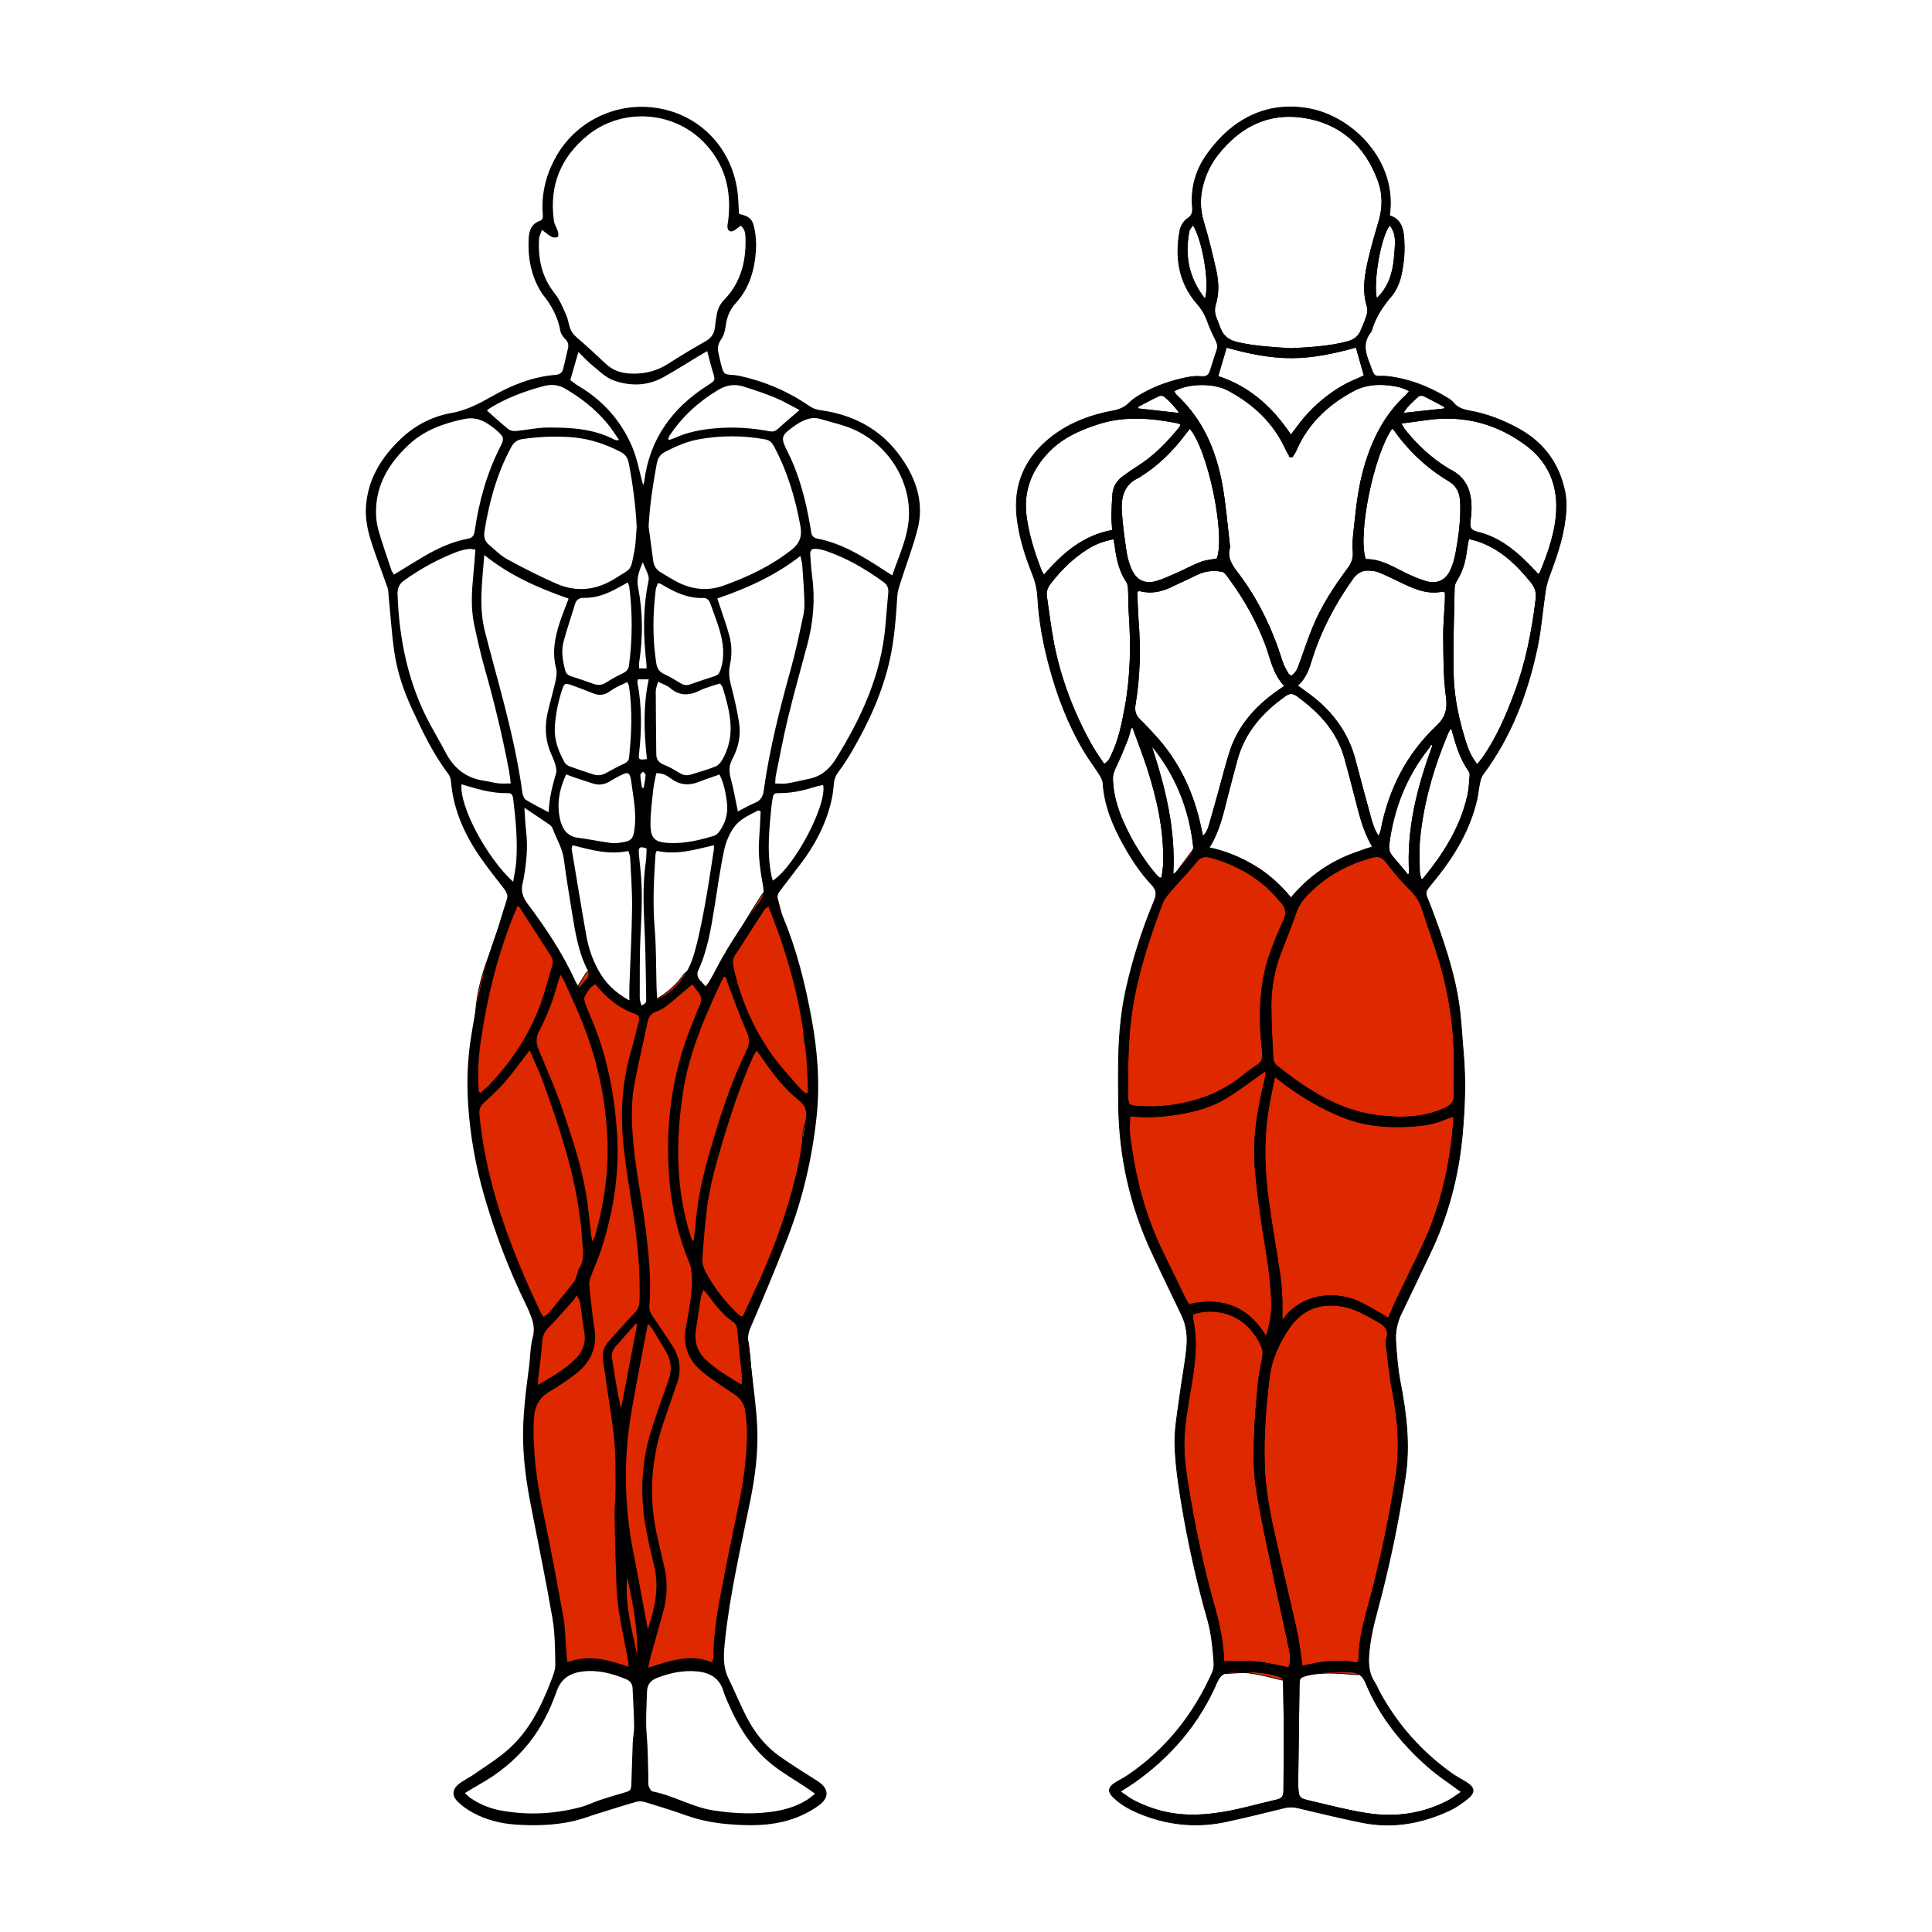 <?xml version="1.0" encoding="UTF-8"?>
<svg xmlns="http://www.w3.org/2000/svg" viewBox="0 0 2500 2500">
  <defs>
    <style>
      .cls-1, .cls-2 {
        fill: #000;
      }

      .cls-1, .cls-3, .cls-4 {
        stroke: #000;
        stroke-miterlimit: 10;
      }

      .cls-2, .cls-5, .cls-6 {
        stroke-width: 0px;
      }

      .cls-3, .cls-5 {
        fill: none;
      }

      .cls-4 {
        fill: #de2800;
      }

      .cls-6 {
        fill: #fff;
      }
    </style>
  </defs>
  <g id="Layer_9" data-name="Layer 9">
    <rect class="cls-6" x="-11.4" y="-13.78" width="2528.78" height="2532.29"/>
  </g>
  <g id="Legs">
    <path class="cls-4" d="M1551.44,1089.61c1.69,6.05,5.22,7.23,10.19,8.27,28.94,6.11,54.48,19.62,77.15,38.37,8.77,7.25,16.6,15.63,24.87,23.49,2.61,2.48,5.27,4.91,8.54,7.95,3.7-4.47,6.5-8.78,10.17-12.14,23.96-21.88,48.83-42.53,79.37-54.92,4.07-1.65,8.29-3.01,12.53-4.18,11.76-3.24,12.69-1.79,19.41,9.07,9.49,15.32,20.25,29.93,35.71,40.07,4.45,2.92,8.57,5.58,7.78,12.02-.24,1.93,1.18,4.17,2.12,6.14,18.87,39.45,30.74,80.98,37.18,124.16,2.12,14.18,5.71,28.23,6.62,42.47,1.58,24.55,1.75,49.21,2.22,73.82.36,18.73.19,37.47.39,56.21.49,47.64-11.63,92.35-31.23,135.35-14.64,32.11-29.6,64.09-43.82,96.39-15.29,34.74-16.22,70.49-5.54,106.71,3.64,12.33,7.86,24.53,10.69,37.05,1.98,8.76,3.76,18.06-2.15,26.55-.93,1.33-.7,3.55-.8,5.37-2.32,43.84-10.43,86.7-20.77,129.3-9.01,37.13-16.92,74.54-24.43,112-3.24,16.17-4.35,32.78-6.19,49.22-1.04,9.26-1.17,9.25-10.76,8.34-19.79-1.87-39.64-2.91-59.33.93-5.74,1.12-11.71,2.35-16.83,4.97-6.22,3.18-11.79,2.33-18.02.8-12.8-3.16-25.63-6.55-38.66-8.35-8.93-1.23-18.23-.21-27.34.29-11.49.63-11.76-.42-13.33-11.58-2.5-17.78-4.56-35.99-10.16-52.9-20.41-61.72-31.78-125.33-42.12-189.21-5.26-32.48-1.28-64.53,4.86-96.44,2.78-14.44,6.62-28.71,8.53-43.25,1.37-10.42.72-21.17.24-31.75-.36-8.04-2.73-16.05-2.62-24.04.12-8.79-1.9-16.51-5.86-24.22-9.76-18.96-19.71-37.86-28.39-57.33-6.56-14.72-11.42-30.21-16.74-45.46-4.24-12.14-7.58-24.61-12.12-36.63-12.33-32.64-18.04-66.62-21.32-101.11-6.13-64.41.95-127.71,16.22-190.33,2.35-9.63,3.95-19.45,5.62-29.22,3.68-21.54,10.36-42.13,19.93-61.71,3.36-6.88,7.93-13.24,12.47-19.45,13.01-17.8,26.28-35.42,39.46-53.09,1.71-2.3,3.53-4.51,6.27-7.99Z"/>
    <path class="cls-4" d="M929.11,2158.21c-5.98-.35-11.51-.03-16.75-1.09-17.43-3.53-34.35-1.26-51.24,3.2-8.85,2.33-17.75,4.6-26.74,6.25-13.08,2.41-25.6-1.65-37.85-5.16-18.31-5.25-36.53-8.05-55.46-4.11-3.84.8-7.91.49-12.25.71-.55-2.53-1.18-4.24-1.27-5.98-.74-15.05-1.23-30.11-2.14-45.14-.28-4.74-.77-9.75-2.57-14.05-5.77-13.79-7.22-28.42-9.62-42.91-2.59-15.59-7.06-31.01-8.1-46.67-2-29.94-11.85-58.35-15.25-87.93-2.27-19.72-3.51-39.57-6.27-59.22-4.54-32.38,2.6-63.65,7.54-95.19,1.31-8.35,2.48-16.75,3.02-25.17,1.19-18.53-5.59-35.55-12.01-52.23-9.23-24-20.6-47.16-30.25-71-12.97-32.04-25.21-64.41-30.93-98.72-2.42-14.49-3.59-29.18-5.81-43.71-.98-6.43-3.3-12.65-4.69-19.03-1-4.62-1.99-9.35-2.06-14.04-.33-21.34-.41-42.68-.43-64.02,0-6.9,1.27-13.3,3.67-20.12,3.19-9.07,3.05-19.53,3.17-29.41.37-29.8,6.83-58.03,17.63-85.85,9.69-24.96,16.57-51.02,24.72-76.58.97-3.05,2.11-6.04,3.81-10.85,3.4,3.66,6.21,5.91,8.05,8.79,8.31,12.99,16.53,26.05,24.44,39.29,14.14,23.67,27.97,47.52,42.07,71.21,2.2,3.7,5.14,6.95,8.73,11.74,3.13-4.81,5.48-8.38,7.79-11.96,2.18-3.39,4.12-6.98,6.56-10.17,2.46-3.22,5.68-3.24,8.58-.5,1.85,1.76,3.42,3.85,4.92,5.93,10.65,14.66,25.23,24.46,40.71,33.22,9.87,5.59,19.44,5.28,29.19-.3,15.45-8.83,29.96-18.72,40.51-33.46,1.07-1.49,2.15-3.01,3.44-4.31,4.21-4.25,7.09-4.15,10.79.75,2.2,2.92,3.81,6.28,5.75,9.41,2.08,3.35,4.24,6.65,7.25,11.36,3.32-4.25,6.07-7.12,8.06-10.45,14.68-24.63,29.12-49.4,43.83-74.01,7.53-12.61,15.36-25.05,23.28-37.42,1.87-2.92,4.67-5.24,7.85-8.72,1.58,3.6,2.76,5.78,3.5,8.1,4.47,14.01,8.7,28.09,13.26,42.06,5.25,16.07,10.3,32.22,16.3,48.01,7.38,19.45,11.92,39.31,12.64,60.12.43,12.49,1.44,24.96,2.2,37.44.09,1.47-.2,3.26.53,4.34,9.53,14.13,4.57,29.91,5.14,45.01.41,10.62.04,21.26.08,31.9.04,9.57-.08,18.9-4.77,27.88-2.27,4.34-2.62,9.96-2.88,15.05-2.81,54.94-21.05,105.7-41.94,155.73-6.52,15.6-13.35,31.09-20.69,46.32-9.57,19.87-12.81,40.16-8.39,62.04,2.54,12.54,2.98,25.52,4.07,38.33,1.99,23.44,4.36,46.87,5.41,70.35.64,14.25-.34,28.65-1.57,42.9-3.61,41.83-11.14,82.95-21.16,123.76-9.99,40.69-17.76,81.9-22.23,123.64-.82,7.62-1.95,15.2-3.18,24.67Z"/>
  </g>
  <g id="Both">
    <g>
      <path class="cls-2" d="M956.22,276.62c-.48-8.49-.65-16.41-1.42-24.27-5.71-58.92-48.31-104.68-106.54-112.86-53.36-7.49-104.02,18.94-128.8,63.35-13.06,23.4-19.34,48.38-17.02,75.25.32,3.72-.44,6.56-4.13,7.84-10.71,3.72-13.68,12.71-14.2,22.41-1.33,24.79,2.97,48.45,16.29,69.92.38.62.72,1.27,1.18,1.83,11.66,14.22,20.32,29.81,23.57,48.23.64,3.62,3.24,7.37,5.95,10.02,3.85,3.77,5.07,7.59,3.81,12.69-2.17,8.79-3.94,17.68-6.21,26.45-1.19,4.58-4.23,7.14-9.39,7.55-29.93,2.33-57.25,13.31-82.85,27.92-16.74,9.55-33.05,18.04-52.49,21.48-24.64,4.36-46.73,15.78-65.12,33.2-25.9,24.52-43.67,53.66-45.38,90.05-.6,12.77,1.8,26.19,5.47,38.53,6.4,21.51,14.95,42.37,22.32,63.6,1.27,3.66,1.27,7.78,1.66,11.71,2.41,24.16,3.88,48.45,7.39,72.44,3.64,24.86,11.58,48.78,22.06,71.6,13.63,29.66,27.59,59.22,47.47,85.49,2.05,2.71,3.45,6.48,3.72,9.87,3.07,37.74,18.25,70.69,39.82,101.05,9.24,13.01,19.1,25.59,28.93,38.17,4.7,6.01,5.63,11.92,2.92,19.19-4.8,12.88-8.47,26.19-13.29,39.07-16.26,43.41-25.29,88.53-32.5,134.12-4.56,28.82-5.58,57.88-3.66,86.85,2.64,39.91,9.59,79.22,20.74,117.71,14.07,48.56,31.83,95.71,54.12,141.12,2.55,5.2,4.82,10.57,6.83,16.01,3.16,8.53,4.48,16.69,1.9,26.3-3.25,12.12-3.08,25.13-4.72,37.72-4.27,32.75-8.67,65.45-7.67,98.63.83,27.31,4.67,54.18,9.89,80.92,9.52,48.79,19.65,97.49,28.05,146.48,3.35,19.52,3.27,39.71,3.66,59.62.13,6.58-2.58,13.46-5.01,19.82-12.94,33.83-28.69,66.23-56.46,90.57-13.28,11.64-28.52,21.06-43.06,31.22-6.52,4.56-13.94,7.93-20.15,12.85-8.92,7.07-9.48,15.35-1.31,23.26,5.65,5.47,12.34,10.19,19.27,13.96,17.13,9.34,35.83,14.06,55.18,15.38,24.69,1.69,49.42,1.12,73.68-4.2,11.63-2.55,22.85-6.94,34.26-10.47,16.27-5.03,32.49-10.23,48.86-14.89,3.28-.93,7.36-.54,10.69.48,17.67,5.41,35.38,10.74,52.75,17.01,17.59,6.35,35.68,9.9,54.14,11.47,32.8,2.79,65.41,2.61,96.19-11.43,7.55-3.44,14.91-7.62,21.63-12.46,14.38-10.35,13.63-22.21-1.28-31.75-16.48-10.55-33.2-20.8-49.16-32.1-16.2-11.46-29.07-26.69-38.77-43.7-10.38-18.19-17.94-37.97-27.26-56.79-8.05-16.26-6.31-33.22-4.51-50.13,6.46-60.74,20.49-120.13,32.53-179.88,6.25-31.04,10.39-62.41,9.14-94.04-.95-23.87-4.39-47.65-6.96-71.45-1.36-12.62-3.39-25.17-4.82-37.79-.81-7.16-.07-13.74,3.03-20.94,16.78-38.96,33.26-78.09,48.51-117.67,19.13-49.66,31.11-101.23,36.86-154.18,4.71-43.3,1.42-86.23-6.5-128.9-8.23-44.33-19-87.95-36.43-129.73-3.19-7.64-4.54-16.02-7-23.98-1.37-4.44.44-7.72,2.95-10.99,8.61-11.23,17.16-22.5,25.78-33.72,18.8-24.47,32.95-51.27,40.2-81.4,1.77-7.36,2.81-14.98,3.37-22.53.48-6.44,2.62-11.6,6.55-16.79,6.32-8.35,11.95-17.28,17.23-26.34,21.67-37.18,39.37-76,48.78-118.28,6.02-27.05,7.77-54.53,9.65-82.05.38-5.62,2.09-11.25,3.82-16.67,7.48-23.49,16.45-46.6,22.52-70.44,7.66-30.1.05-58.34-16.09-84.31-25.25-40.62-62.48-62.66-109.31-69.1-5.62-.77-10.3-2.33-14.93-5.53-27.51-19-57.72-31.84-90.36-38.97-3.17-.69-6.45-1-9.7-1.22-9.4-.66-10.41-1.18-13.03-9.88-1.67-5.55-2.62-11.3-4.06-16.92-1.79-6.98-1.36-12.93,3.29-19.38,3.59-4.99,5.07-12,5.95-18.32,1.56-11.13,5.47-20.29,13.3-28.89,17.32-19.02,24.02-42.81,25.68-67.95.59-8.94,0-18.22-1.75-27.01-2.72-13.72-6.11-16.39-20.25-20.1ZM958.54,292.02c5.41,4.66,5.94,9.82,6.11,14.83,1.02,30.46-5.57,58.4-27.52,81.08-5.21,5.39-8.48,11.73-9.63,19.13-.78,5.02-1.77,10.02-2.19,15.07-.71,8.57-4.18,14.8-11.99,19.25-16.39,9.34-32.62,19.02-48.49,29.21-14.91,9.58-30.77,13.51-48.47,12.83-12.67-.48-23.3-3.96-32.52-12.66-12.13-11.45-24.39-22.79-37.02-33.68-4.91-4.24-8.38-8.88-9.98-15.08-1.18-4.57-2.1-9.26-3.87-13.6-2.85-6.96-6.02-13.83-9.61-20.44-2.41-4.43-5.74-8.37-8.71-12.49-14.24-19.82-18.42-42.3-17.19-66.09.18-3.55,2.18-7.01,3.83-11.98,5.25,3.91,8.71,7.1,12.73,9.21,2.09,1.1,5.52,1,7.68,0,.99-.46.98-4.59.34-6.73-1.45-4.79-4.59-9.22-5.27-14.05-6.36-45.1,8.51-82.19,43.73-110.76,43.79-35.53,109.32-31.95,149.14,7.91,28.59,28.61,37.46,63.66,32.59,102.96-.31,2.52-1.05,5.04-.94,7.54.24,5.59,4.07,7.54,8.97,4.59,2.71-1.64,5.15-3.74,8.27-6.05ZM895.72,1273.8c2.07,2.63,4.33,5.83,6.92,8.73,5.22,5.83,5.86,11.92,2.5,19.02-3.41,7.21-6.04,14.78-9.09,22.15-27.33,66.11-35.86,135.02-29.64,205.86,3.19,36.33,11.94,71.5,25.9,105.32,1.61,3.9,2.24,8.35,2.6,12.61,2.07,24.21-3.59,47.67-7.49,71.25-3.9,23.54,3.99,42.4,21.93,56.86,12.67,10.22,26.43,19.15,40.1,28.04,8.94,5.81,13.95,13.6,15.1,23.91,1,9,2.15,18.06,2.06,27.09-.29,28.36-3.61,56.46-9.14,84.26-5.95,29.89-12.57,59.65-18.28,89.59-7.33,38.46-16.06,76.77-16.03,116.27,0,1.63-.94,3.26-1.89,6.31-27.96-11.74-54.16-1.9-82.56,6.89,1.52-6.78,2.34-11.28,3.56-15.67,5.24-18.88,10.75-37.69,15.89-56.59,5.23-19.22,6.16-38.61,1.42-58.13-2.39-9.87-4.45-19.83-6.88-29.69-5.13-20.86-8.56-42-8.97-63.45-.6-31.08,4.07-61.48,14-90.99,6.02-17.88,12.08-35.75,18.35-53.54,6.14-17.39,3.66-33.6-6.25-48.82-8.31-12.76-16.78-25.43-25.38-38-2.74-4-4.66-7.76-4.23-12.98,2.67-32.35-.47-64.5-4.33-96.57-5.06-42.12-14.51-83.61-17.3-126.09-1.41-21.5-1.65-42.89,2.19-63.97,4.87-26.75,11.53-53.17,16.84-79.85,1.5-7.56,4.57-12.28,12.02-14.8,4.73-1.6,9.35-4.25,13.26-7.38,10.67-8.53,20.94-17.57,32.79-27.61ZM734.25,2150.93c-.7-6.64-1.24-10.87-1.58-15.12-1.09-13.73-.95-27.68-3.36-41.17-8.18-45.72-16.61-91.41-26.18-136.85-8.41-39.95-14.14-79.98-12.36-120.92.7-16.11,6.54-28.35,21.07-36.63,11-6.27,21.38-13.72,31.61-21.22,20.5-15.02,29.82-35.03,25.63-60.62-.41-2.51-.9-5-1.2-7.52-1.88-15.83-3.92-31.64-5.4-47.5-.35-3.77.69-7.92,2.03-11.56,4.24-11.55,9.56-22.74,13.32-34.43,15.68-48.72,24-98.16,20.66-149.91-3.43-53.15-13.47-104.21-34.77-153.01-2.32-5.32-4.57-10.69-6.42-16.19-.88-2.61-1.93-6.23-.82-8.24,3.37-6.11,6.48-12.79,13.99-16.44,13.95,17.79,30.73,31.25,51.93,38.63,5.57,1.94,5.07,6.29,3.88,10.81-3.22,12.29-6.12,24.67-9.65,36.86-11.29,38.89-14.08,78.66-10.17,118.64,3.13,32.09,8.75,63.95,13.5,95.87,5.35,35.96,8.57,72.03,7.59,108.43-.18,6.54-1.94,11.55-6.66,16.39-11.13,11.43-21.51,23.6-32.32,35.34-6.82,7.42-9.88,15.85-8.28,25.94,1.87,11.82,3.6,23.67,5.28,35.52,3.26,22.97,7.31,45.87,9.38,68.94,1.77,19.79,1.53,39.78,1.61,59.69.06,12.68-1.48,25.37-1.3,38.04.42,28.66,1.24,57.31,2.34,85.95.48,12.3,1.35,24.68,3.31,36.82,3.42,21.12,7.86,42.08,11.8,63.12.42,2.27.33,4.63.56,8.19-26-8.95-51.08-16.31-79.03-5.85ZM823.88,681.99c-.91,10.08-.98,20.32-2.88,30.22-5.34,27.79-3.06,22.31-24.74,36.13-23.84,15.2-49.66,18.47-75.79,7.12-21.89-9.51-43.22-20.44-64.18-31.86-8.75-4.77-16.04-12.3-23.77-18.85-5.4-4.57-6.73-10.29-5.57-17.57,5.99-37.48,15.89-73.62,33.86-107.33,3.51-6.58,7.33-10.61,15.3-11.73,21.62-3.03,43.06-4.08,64.95-2.23,22.22,1.89,42.4,8.81,61.91,18.8,5.9,3.02,9.28,7.63,10.56,14.21,5.35,27.43,8.95,55.06,10.35,83.1ZM839.31,681.18c1.44-27.56,5.6-54.42,10.52-81.22,1.29-7.05,4.53-12.06,10.8-15.29,13.92-7.16,28.12-13.45,43.7-16.22,28.52-5.08,56.95-5.19,85.48.03,5.64,1.03,8.78,3.65,11.44,8.58,17.62,32.62,27.93,67.56,34.51,103.88,2.34,12.93-.93,22.16-11.33,30.36-26.59,20.96-56.62,35.18-88.17,46.5-18.93,6.79-37.96,5.47-56.16-2.88-8.53-3.91-16.38-9.29-24.55-13.98-5.72-3.28-9.27-8.15-10.19-14.66-2.12-15.02-4.06-30.07-6.07-45.1ZM979.13,1359.3c3.42,4.85,5.72,8.04,7.95,11.28,13.39,19.52,27.88,38.28,46.44,53.03,8.41,6.69,10.88,13.74,9.29,23.43-3.46,21.11-5.91,42.44-10.53,63.29-13.1,59.06-34.33,115.34-60.38,169.86-3.7,7.75-7.21,15.58-10.69,23.12-1.58-.22-2.4-.11-2.94-.45-1.22-.77-2.36-1.68-3.41-2.66-16.79-15.79-30.69-33.9-41.66-54.09-2.8-5.14-4.54-11.75-4.21-17.54,1.18-20.61,3.07-41.2,5.42-61.72,3.48-30.39,11.78-59.69,20.49-88.94,11.3-37.94,23.75-75.42,40.04-111.54.85-1.89,2.11-3.59,4.2-7.08ZM685.29,1359.05c6.09,14.2,12.47,27.25,17.39,40.82,24.01,66.29,45.93,133.13,50.58,204.27.85,12.96,3.8,25.86-4.28,37.77-1.16,1.7-1.05,4.21-1.81,6.24-1.4,3.71-2.3,7.9-4.66,10.91-10.71,13.69-21.8,27.1-32.91,40.47-1.49,1.8-3.86,2.86-6.11,4.47-1.3-1.69-2.4-2.69-2.97-3.93-6.56-14.16-13.28-28.24-19.49-42.55-29.9-68.9-53.56-139.55-60.65-214.93-.66-7.05,1.09-11.41,6.2-16.01,9.67-8.71,19.25-17.7,27.71-27.56,10.6-12.35,20.03-25.69,31.02-39.97ZM1003.08,1013.8c.35-4.46.27-7.32.83-10.04,5.11-24.88,9.68-49.89,15.67-74.55,7.71-31.73,16.49-63.2,24.98-94.74,7.84-29.09,10.37-58.49,6.42-88.44-1.19-8.98-1.9-18.04-2.44-27.09-.45-7.47,1.4-9.31,8.76-8.58,4.28.42,8.59,1.53,12.66,2.95,26.62,9.29,50.65,23.35,73.37,39.89,5.08,3.69,6.63,8.15,6.07,14.05-1.32,14.08-2.47,28.18-3.66,42.28-5.4,63.58-31.21,119.59-64.37,172.79-7.89,12.65-18.67,22.17-33.94,25.34-9.58,1.99-19.08,4.42-28.73,6.01-4.78.79-9.8.14-15.63.14ZM660.9,1013.75c-6.27,0-11.27.46-16.15-.11-6.46-.76-12.79-2.57-19.23-3.53-23.11-3.46-38.69-16.68-49.21-36.96-5.84-11.26-12.32-22.18-18.42-33.31-29.24-53.34-41.36-111-43.46-171.25-.26-7.59,2.19-12.92,8.49-17.45,21.34-15.32,44.17-27.78,68.66-37.16,4.69-1.79,9.75-2.8,14.73-3.59,2.61-.41,5.41.47,8.85.84-.89,11.07-1.55,21.16-2.54,31.21-2.18,22.05-3.66,44.15,1.02,66.01,4.09,19.13,8.38,38.26,13.72,57.06,12.27,43.28,22.8,86.95,31.19,131.14.99,5.22,1.47,10.54,2.35,17.1ZM1054.66,2321.06c-4.15,3.23-6.76,5.61-9.69,7.5-11.44,7.38-24.1,11.76-37.36,14.34-28.11,5.46-56.19,4.07-84.34-.19-27.55-4.17-51.6-19.35-78.81-24.56-2.16-.41-4.3-4.48-5.14-7.25-.91-3-.24-6.47-.35-9.73-.61-18.47-.46-37.01-2.08-55.39-1.67-18.89-.18-37.62.34-56.42.24-8.89,3.97-14.67,12.71-18.07,16.86-6.56,34.04-10.2,52.12-8.48,16.49,1.57,28.99,8.59,34.06,25.6,1.34,4.5,3.28,8.84,5.13,13.18,13.98,32.82,32.34,62.63,61.27,84.43,12.99,9.79,27.15,18.04,40.74,27.03,3.45,2.28,6.77,4.75,11.41,8.02ZM601.53,2320.23c6.59-3.95,11.97-7.38,17.53-10.47,25.32-14.06,47.53-31.73,65.65-54.57,16.02-20.19,27.21-42.88,35.67-66.91,5.73-16.27,17.43-23.4,33.29-25.36,19.66-2.43,38.18,2.4,56.2,9.78,5.16,2.11,8.37,5.83,8.65,11.47.81,16.28,1.76,32.57,2.03,48.86.13,7.57-1.48,15.15-1.8,22.75-.74,17.38-1.12,34.77-1.75,52.16-.32,8.69-1.15,9.39-9.62,11.83-10.44,3.01-20.88,6.08-31.19,9.52-8.24,2.75-16.1,6.79-24.46,9.02-34.09,9.09-68.63,10.87-103.41,4.52-14.04-2.56-27.15-7.86-39.04-15.89-2.29-1.55-4.22-3.62-7.74-6.7ZM509.76,743.56c-1.48-2.64-2.83-4.37-3.48-6.34-5.61-16.84-11.5-33.6-16.43-50.64-2.19-7.56-3.26-15.7-3.31-23.59-.24-35.9,17.06-63.79,42.2-87.35,20.18-18.91,45.29-27.91,72.01-33.46,11.62-2.41,21.47.3,30.86,6.48,3.92,2.58,7.78,5.36,11.27,8.49,9.43,8.48,9.93,10.33,4.28,21.42-17.48,34.3-27.43,70.87-32.94,108.74-.89,6.13-3.27,8.82-9.15,9.9-20.6,3.79-39.25,12.62-57.14,23.13-12.46,7.32-24.71,15.01-38.16,23.21ZM1154.55,744.56c-5.5-3.53-9.11-5.82-12.69-8.15-26.23-17.08-52.89-33.3-84.19-39.49-5.15-1.02-7.47-3.78-8.05-8.68-.34-2.88-.9-5.73-1.4-8.59-5.74-32.64-13.79-64.58-28.75-94.42-9.75-19.46-9.24-21.36,8.74-34.2,2.06-1.47,4.2-2.87,6.41-4.12,8.44-4.77,17.26-7.71,27.05-4.73,14.19,4.32,28.93,7.4,42.42,13.31,45.75,20.06,75.08,67.35,71.92,115.43-1.66,25.3-12.76,48.03-21.46,73.65ZM1035.69,719.43c1.07,5.14,2.19,8.54,2.44,11.99,1.07,14.81,2.15,29.63,2.69,44.47.25,6.84.09,13.91-1.34,20.56-4.95,23-9.73,46.1-16.03,68.75-14.5,52.07-27.75,104.39-35.23,158-1.04,7.44-3.88,12.66-11.26,15.69-7.79,3.2-15.12,7.53-22.14,11.11-3.19-15.14-5.52-29.04-9.19-42.58-2.43-8.93-2.48-16.85,1.96-25.11,7.75-14.43,11.26-30.17,8.87-46.29-2.48-16.78-6.49-33.37-10.68-49.83-2.21-8.67-3.1-17.04-1.24-25.74,2.7-12.63,2.65-25.34-.7-37.72-3.4-12.57-7.89-24.84-11.92-37.23-1.09-3.35-2.21-6.69-3.67-11.11,38.5-13.19,74.59-29.36,107.45-54.97ZM626.67,718.18c33.61,26.95,70.28,42.87,109.11,56.42-3.98,10.59-7.8,19.93-11.01,29.49-6.64,19.81-10.67,39.77-5.17,60.84,1.45,5.57.13,12.2-1.15,18.07-2.87,13.09-6.84,25.94-9.76,39.02-3.63,16.21-3.39,32.43,2.36,48.23,2.11,5.79,5.15,11.26,6.91,17.13,1.3,4.33,2.7,9.5,1.51,13.55-4.71,15.98-8.82,32-9.5,50.15-10.53-5.65-20.24-10.37-29.34-16.05-2.51-1.57-4.19-5.86-4.64-9.13-5.01-36.71-12.97-72.83-22.05-108.69-8.46-33.39-17.93-66.53-26.43-99.91-8.12-31.9-3.63-64.02-.83-99.12ZM725.53,1261.4c2.43,4.29,4.16,6.87,5.42,9.66,4.48,9.92,8.68,19.97,13.2,29.86,24.71,54.07,38.76,110.61,41.71,170.15,2.17,43.72-4.03,86.08-15.73,127.92-.53,1.88-1.7,3.58-3.66,7.56-.76-4.4-1.2-6.37-1.44-8.37-1.91-15.84-3.43-31.73-5.75-47.5-5.66-38.61-18.14-75.5-30.42-112.27-9.06-27.12-20.67-53.41-31.72-79.83-3.64-8.71-3.92-16.01.64-24.68,10.65-20.27,18.76-41.66,24.58-63.87.61-2.31,1.64-4.51,3.16-8.64ZM897.6,1605.32l-1.78.1c-.71-1.94-1.5-3.86-2.13-5.83-19.6-61.58-19.42-124.29-9.69-187.29,7.89-51.09,28.66-97.92,50.35-144.32.72-1.54,1.89-2.87,2.84-4.29,1.14.73,2.03.98,2.23,1.5.76,2.02,1.16,4.18,1.93,6.19,8.03,20.97,15.4,42.23,24.52,62.72,3.94,8.85,4.55,15.99.42,24.54-17.39,36-30.61,73.56-42.02,111.87-10.47,35.16-20.41,70.33-23.54,107.07-.79,9.26-2.07,18.49-3.12,27.73ZM1045.36,1413.67c-.84.41-1.68.83-2.52,1.24-2.68-2.33-5.69-4.38-7.97-7.05-12.24-14.32-25.38-28.04-36.2-43.39-24.09-34.17-40.42-72.02-49.45-112.94-1.23-5.58-1.15-10.6,2.1-15.6,12.66-19.47,25.11-39.08,37.75-58.56,1.03-1.58,2.93-2.59,5.17-4.51,31.55,78.07,50.93,157.43,51.11,240.82ZM621.9,1414.01c-.77-.5-1.53-.99-2.3-1.49-1.69-22.04-.62-44.04,2.59-65.9,8.36-56.83,21.96-112.3,43.88-165.55,1.17-2.84,2.4-5.65,3.92-9.24,1.73,1.95,2.81,2.9,3.56,4.06,12.95,20.1,25.8,40.26,38.82,60.31,2.77,4.27,3.61,8.54,2.14,13.39-5.02,16.61-9.19,33.53-15.14,49.8-14.51,39.69-37.46,74.23-66.54,104.75-3.38,3.55-7.28,6.59-10.95,9.87ZM814.42,1294.57c-18.6-10.18-30.87-22.58-39.75-38.44-7.86-14.06-13.11-29.16-15.9-44.93-6.63-37.46-12.77-75.01-19.02-112.54-.21-1.24.56-2.65,1.09-4.94,23.85,6.18,47.28,12.7,72.29,7.48.91,3.34,2.19,6.03,2.32,8.77,1.01,21.71,2.73,43.43,2.45,65.13-.43,33.68-2.28,67.34-3.47,101.01-.19,5.34-.03,10.7-.03,18.45ZM923.78,1093.73c0,3,.19,4.42-.03,5.78-3.94,24.7-7.46,49.47-12.04,74.05-3.85,20.64-7.87,41.36-13.77,61.48-6.01,20.51-17.49,38.22-35.06,51.22-3.28,2.43-7.15,4.07-12.4,7.01-.4-6.75-.79-11.33-.93-15.91-.74-25.37-.28-50.83-2.41-76.08-2.69-31.99-1.03-63.75,1.05-95.59.09-1.32.9-2.59,1.69-4.74,25.08,5.78,48.84-1.32,73.89-7.22ZM748.45,455.5c7.09,6.88,12.17,12.6,18.04,17.32,8.71,6.98,17.12,15.67,27.21,19.32,21.77,7.88,44.28,7.47,65.17-4.27,15.79-8.87,31.1-18.61,46.63-27.95,2.99-1.79,6.02-3.5,9.63-5.6,2.53,9.47,4.51,17.86,7.03,26.08,3.63,11.84,3.78,11.75-6.26,18.12-45.94,29.17-75.24,69.35-82.23,124.31-.27,2.09-1.25,4.09-1.49,4.87-4.63-16.54-7.59-34.36-14.56-50.44-14.33-33.06-37.48-59.19-68.82-77.65-3.93-2.31-7.44-5.34-10.84-7.81,3.52-12.2,6.7-23.23,10.47-36.31ZM811.85,882.65c1.3,3.21,1.91,4.17,2.06,5.2,4.57,30.72,3.32,61.45.16,92.19-.42,4.12-2.61,6.29-6.25,8.02-7.84,3.73-15.58,7.72-23.13,12-5.4,3.06-10.83,4.03-16.69,2.1-10.32-3.4-20.68-6.72-30.87-10.47-2.54-.93-5.35-2.94-6.6-5.23-7.57-13.8-13.38-28.32-12.63-44.42.78-16.73,4.1-33.08,9.31-49.02,2.88-8.83,3.71-9.45,12.4-6.44,9.59,3.32,19.03,7.07,28.47,10.81,6.94,2.75,13.42,2.29,19.66-1.9,3.31-2.22,6.62-4.5,10.14-6.35,4.32-2.27,8.86-4.13,13.98-6.48ZM931.78,884.46c1.46,2.23,2.81,3.58,3.31,5.18,4.93,15.92,9.41,31.9,10.25,48.74.8,16.07-2.82,30.98-10.69,44.79-2,3.51-5.29,7.29-8.88,8.7-10.4,4.12-21.24,7.16-31.94,10.5-5.12,1.6-9.86.67-14.53-2.13-6.19-3.72-12.43-7.62-19.12-10.19-6.95-2.66-10.9-6.52-10.96-14.16-.21-27.12-.63-54.24-.67-81.36,0-3.71,1.74-7.42,3-12.41,6.12,3.12,11.56,4.74,15.49,8.12,12.56,10.82,25.46,9.99,39.19,2.94,3.84-1.97,8.06-3.24,12.17-4.64,4.36-1.48,8.81-2.71,13.39-4.1ZM838.29,2108.44c-6.22-33.14-12.06-65.85-18.53-98.44-12.06-60.77-13.16-121.7-2.76-182.73,5.79-33.94,12.53-67.72,18.85-101.58.71-3.78,1.48-7.56,2.52-12.85,2.64,3.04,4.48,4.66,5.72,6.67,5.89,9.57,11.64,19.23,17.4,28.88,6.9,11.56,8.47,23.59,3.88,36.49-7.29,20.49-14.53,41.01-21.33,61.67-12.7,38.55-15.82,78.16-10.25,118.18,2.89,20.77,7.84,41.3,12.76,61.72,6.83,28.39.49,55.1-8.25,82ZM851.35,754.48c2.54.84,3.67,1,4.57,1.54,16.65,10.03,33.78,18.48,53.98,17.76,5.1-.18,7.82,3.06,9.4,7.58,3.94,11.3,8.45,22.44,11.8,33.91,4.94,16.91,7.03,34.04,1.29,51.41-1.39,4.21-3.22,6.89-7.54,8.25-10.72,3.38-21.39,6.98-31.99,10.73-4.53,1.6-8.26.9-12.3-1.61-6.76-4.21-13.65-8.35-20.88-11.65-6.3-2.87-9.34-7-10.42-13.84-5.01-31.8-4.61-63.61-.75-95.44.33-2.72,1.71-5.31,2.83-8.65ZM812.36,753.71c1.07,3.05,1.78,4.34,1.95,5.7,4.23,34.02,4.13,68.02-.44,102-.64,4.76-3.37,7.57-7.68,9.68-7.47,3.67-14.92,7.54-21.86,12.11-5.48,3.6-10.62,3.76-16.45,1.69-9.57-3.41-19.14-6.83-28.85-9.8-4.39-1.34-6.71-3.89-7.78-8.1-3.07-12.07-5.3-24.39-2.02-36.58,4.42-16.43,9.9-32.58,14.9-48.86,1.75-5.68,5.65-8.05,11.47-7.92,16.17.37,30.53-5.43,44.33-13.11,3.75-2.08,7.52-4.12,12.42-6.81ZM981.51,1048.55c.92.48,1.84.96,2.75,1.45-.27,6.06-.49,12.12-.83,18.18-.39,6.87-.92,13.74-1.33,20.61-1.2,20.1,2.09,39.83,5.55,59.47,1.26,7.14-.44,12.36-4.65,18.02-24.27,32.67-46.9,66.4-64.18,103.44-1.13,2.42-2.96,4.51-4.89,7.4-2.27-2.38-3.79-3.85-5.17-5.45-1.89-2.2-4.28-4.25-5.33-6.82-.96-2.36-1.44-5.8-.42-7.96,12.52-26.68,17.03-55.36,21.66-84.05,3.93-24.34,7.21-48.83,12.39-72.91,2.3-10.7,6.94-21.8,13.5-30.46,7.55-9.97,19.76-15.23,30.95-20.93ZM749.27,1277.6c-2.1-3.51-3.59-5.52-4.59-7.74-16.23-35.86-37.98-68.4-61.47-99.7-6.78-9.03-9.57-17.23-6.8-27.73.28-1.05.53-2.11.73-3.18,3.98-21.45,6.3-42.96,3.54-64.81-1.1-8.72-1.27-17.56-2.05-29.17,12.35,8.27,22.52,14.97,32.54,21.9,1.7,1.18,3.29,3.11,3.99,5.04,4.82,13.19,12.6,25.17,14.48,39.59,3.05,23.33,6.87,46.56,10.65,69.79,4.08,25.04,8.09,50.14,19.75,73.12,2.45,4.84,2.05,8.95-1.73,12.86-2.74,2.83-5.29,5.85-9.03,10.02ZM931,1002.2c6.02,12.04,7.95,23.77,9.57,35.55,1.92,13.92-1.52,26.66-9.6,38.02-1.75,2.46-4.48,4.99-7.26,5.83-18.78,5.68-37.84,10.15-57.67,9.25-18.56-.84-24.27-5.78-24.31-24.13-.03-14.77,1.92-29.58,3.48-44.32.78-7.36,2.64-14.61,4.01-21.85,8.44-.42,14.08,3.31,19.16,7.02,11.38,8.33,23.09,9.27,35.9,4.19,8.36-3.32,16.94-6.08,26.73-9.56ZM732.64,1002.07c4.19,1.55,7.46,2.86,10.8,3.98,7.88,2.65,15.77,5.27,23.68,7.81,8.1,2.6,15.58,1.35,22.82-3.21,5.5-3.46,11.28-6.57,17.22-9.19,4.98-2.2,7.46-.74,8.68,4.57,1.05,4.57,1.55,9.27,2.22,13.93,2.51,17.54,5.41,35.05,3,52.87-1.72,12.7-4.17,15.44-16.74,17.34-4.62.7-9.48,1.25-14.06.62-14.29-1.98-28.46-4.92-42.76-6.79-14.51-1.9-20.41-12.86-22.89-24.26-4.15-19.06-1.23-38.08,8.03-57.66ZM630.2,531.38c.67-.7,1.27-1.64,2.13-2.19,21.95-13.97,46.09-22.85,71.02-29.55,9.16-2.47,18.57-2.14,27.41,2.96,20.93,12.07,39.66,26.8,55.13,45.4,5.4,6.5,9.86,13.78,15.11,21.21-2.12.33-2.86.67-3.46.5-1.38-.4-2.73-.96-4.02-1.61-27.12-13.69-56.5-15.09-85.92-14.82-13.31.12-26.57,3.23-39.91,4.46-3.23.3-7.42-.47-9.84-2.41-9.26-7.4-17.99-15.48-27.65-23.95ZM1034.54,530.65c-10.46,9.05-19.32,16.44-27.81,24.21-3.29,3.01-6.52,4.06-10.82,3.24-23.24-4.47-46.56-5.93-70.25-3.86-17.88,1.56-35.15,4.69-51.57,12.05-2.78,1.25-5.73,2.13-8.53,3.15-.58-1.37-.91-1.77-.82-2,.53-1.3,1.01-2.65,1.77-3.81,16.28-24.65,37.54-43.91,62.82-59.09,10.38-6.23,21.11-7.94,32.32-4.47,14.18,4.39,28.3,9.14,42.01,14.8,10.58,4.37,20.48,10.38,30.9,15.77ZM664.02,1141.05c-34.71-31.67-69.67-98.04-66.84-126.2,19.81,6,39.56,12.07,60.54,11.48,4.7-.13,5.82,3.21,6.32,7.21,3.39,27,5.84,54.07,4,81.3-.57,8.48-2.55,16.87-4.03,26.22ZM1065.14,1015.75c5.33,25.8-37.35,106.22-65.15,123.73-.61-2.17-1.31-4.19-1.74-6.27-5.14-24.77-3.72-49.69-1.47-74.6.72-7.93,1.39-15.88,2.68-23.73,1.31-7.99,1.99-8.63,9.75-8.6,16.17.06,31.57-3.7,46.84-8.44,2.96-.92,6.05-1.4,9.1-2.09ZM959.81,1791.86c-17.16-10.44-32.56-19.35-45.9-31.77-12.09-11.26-15.81-24.51-13.26-40.28,2.19-13.57,4.04-27.2,6.25-40.77.48-2.91,1.87-5.68,3.37-10.04,3.15,3.73,5.08,5.78,6.75,8.03,9.28,12.53,18.75,24.86,31.85,33.79,3.95,2.69,4.9,6.7,5.31,11.29,1.71,19.08,3.78,38.13,5.59,57.2.32,3.38.05,6.82.05,12.56ZM695.95,1792.14c.31-4.45.39-6.54.61-8.61,1.72-15.86,3.96-31.69,5-47.6.49-7.49,3.18-12.72,8.3-18,11.59-11.97,22.49-24.61,33.55-37.08,1.15-1.3,1.49-3.31,2.2-4.99,3.46,4.35,4.6,6.94,5,9.64,1.93,12.92,3.44,25.9,5.54,38.79,2.25,13.77-2.31,25.06-11.89,34.54-13.52,13.37-29.95,22.54-48.32,33.32ZM822.67,1712.81l1.83.76c-6.96,36.31-13.92,72.63-20.88,108.94-5.05-21.54-8.2-43.03-11.63-64.48-1.01-6.3.71-11.36,4.83-15.97,8.66-9.71,17.24-19.5,25.85-29.25ZM830.05,1300.95c-.84-3.32-2.24-6.24-2.22-9.16.15-27.94-.34-55.93,1.12-83.81,1.48-28.31,2.74-56.51-.4-84.75-.72-6.49-1.44-12.98-1.91-19.48-.55-7.66,1.43-8.85,10.07-5.83-.34,5.94-.22,12.14-1.11,18.19-4.7,31.81-2.43,63.66-1.18,95.54,1.05,26.81,1.28,53.66,1.76,80.49.06,3.12.49,6.76-6.13,8.81ZM827,864.91c0-3.28-.28-5.44.04-7.51,5.02-32.5,4.97-65.05-1.35-97.24-2.36-12.03,1.42-21.39,6-32.63,2.83,6.6,5.33,11.77,7.22,17.16.77,2.22.67,5,.18,7.37-7.22,34.78-6.87,69.74-2.78,104.82.28,2.43.27,4.89.43,8.04h-9.73ZM837.1,982.27c-10.08,1.28-11.07.69-10.25-6.47,3.57-31.05,3.86-62-2.07-92.83-.19-.97.36-2.08.71-3.9h13.93c-7.32,34.78-6.1,68.64-2.32,103.19ZM811.6,2041.05c7.38,33.35,13.71,66.83,13.02,101.24-6.82-33.42-16.41-66.48-13.02-101.24ZM832.93,1019.48c-.74-.01-1.48-.02-2.22-.03-.78-5.5-1.84-10.99-2.13-16.52-.08-1.43,2.25-2.98,3.48-4.48,1.17,1.49,3.43,3.06,3.33,4.45-.42,5.55-1.58,11.05-2.46,16.57Z"/>
      <path class="cls-5" d="M958.54,292.02c-3.12,2.31-5.55,4.42-8.27,6.05-4.9,2.95-8.73,1-8.97-4.59-.1-2.49.63-5.02.94-7.54,4.87-39.3-4-74.35-32.59-102.96-39.82-39.85-105.34-43.44-149.14-7.91-35.22,28.58-50.09,65.66-43.73,110.76.68,4.83,3.82,9.27,5.27,14.05.65,2.14.65,6.27-.34,6.73-2.16,1-5.59,1.09-7.68,0-4.02-2.11-7.48-5.3-12.73-9.21-1.65,4.97-3.64,8.43-3.83,11.98-1.23,23.79,2.94,46.27,17.19,66.09,2.97,4.13,6.3,8.06,8.71,12.49,3.59,6.61,6.76,13.48,9.61,20.44,1.77,4.34,2.69,9.03,3.87,13.6,1.6,6.19,5.06,10.84,9.98,15.08,12.62,10.9,24.89,22.23,37.02,33.68,9.22,8.71,19.85,12.18,32.52,12.66,17.7.67,33.56-3.26,48.47-12.83,15.87-10.2,32.09-19.88,48.49-29.21,7.81-4.45,11.28-10.69,11.99-19.25.42-5.05,1.41-10.05,2.19-15.07,1.15-7.41,4.41-13.75,9.63-19.13,21.95-22.68,28.54-50.62,27.52-81.08-.17-5.01-.71-10.16-6.11-14.83Z"/>
      <path class="cls-5" d="M895.72,1273.8c-11.85,10.04-22.12,19.08-32.79,27.61-3.91,3.13-8.53,5.78-13.26,7.38-7.45,2.51-10.52,7.24-12.02,14.8-5.31,26.68-11.96,53.1-16.84,79.85-3.84,21.08-3.6,42.47-2.19,63.97,2.79,42.48,12.24,83.97,17.3,126.09,3.85,32.07,7,64.22,4.33,96.57-.43,5.22,1.49,8.98,4.23,12.98,8.6,12.57,17.06,25.24,25.38,38,9.91,15.22,12.39,31.43,6.25,48.82-6.28,17.79-12.34,35.66-18.35,53.54-9.93,29.51-14.6,59.91-14,90.99.41,21.46,3.84,42.6,8.97,63.45,2.43,9.86,4.49,19.82,6.88,29.69,4.74,19.52,3.81,38.91-1.42,58.13-5.15,18.91-10.65,37.72-15.89,56.59-1.22,4.39-2.03,8.9-3.56,15.67,28.39-8.79,54.6-18.63,82.56-6.89.94-3.05,1.89-4.68,1.89-6.31-.04-39.5,8.7-77.8,16.03-116.27,5.7-29.94,12.33-59.7,18.28-89.59,5.53-27.8,8.85-55.9,9.14-84.26.09-9.02-1.06-18.09-2.06-27.09-1.15-10.31-6.16-18.1-15.1-23.91-13.67-8.89-27.43-17.82-40.1-28.04-17.93-14.46-25.83-33.33-21.93-56.86,3.9-23.57,9.57-47.04,7.49-71.25-.36-4.26-.99-8.7-2.6-12.61-13.96-33.82-22.71-68.99-25.9-105.32-6.22-70.84,2.31-139.75,29.64-205.86,3.05-7.38,5.69-14.95,9.09-22.15,3.36-7.1,2.72-13.19-2.5-19.02-2.6-2.9-4.85-6.1-6.92-8.73Z"/>
      <path class="cls-5" d="M734.25,2150.93c27.95-10.45,53.03-3.1,79.03,5.85-.23-3.56-.13-5.92-.56-8.19-3.94-21.04-8.37-42-11.8-63.12-1.97-12.14-2.84-24.51-3.31-36.82-1.11-28.64-1.93-57.29-2.34-85.95-.18-12.67,1.35-25.36,1.3-38.04-.09-19.91.16-39.9-1.61-59.69-2.07-23.08-6.13-45.97-9.38-68.94-1.68-11.85-3.41-23.7-5.28-35.52-1.6-10.09,1.46-18.53,8.28-25.94,10.81-11.75,21.18-23.91,32.32-35.34,4.72-4.84,6.48-9.85,6.66-16.39.98-36.4-2.24-72.47-7.59-108.43-4.75-31.93-10.36-63.78-13.5-95.87-3.9-39.98-1.11-79.75,10.17-118.64,3.54-12.19,6.43-24.57,9.65-36.86,1.19-4.52,1.69-8.87-3.88-10.81-21.21-7.38-37.98-20.84-51.93-38.63-7.5,3.65-10.62,10.33-13.99,16.44-1.11,2.01-.06,5.63.82,8.24,1.85,5.49,4.1,10.87,6.42,16.19,21.3,48.81,31.34,99.87,34.77,153.01,3.34,51.75-4.98,101.19-20.66,149.91-3.76,11.69-9.08,22.88-13.32,34.43-1.33,3.63-2.38,7.78-2.03,11.56,1.48,15.86,3.52,31.67,5.4,47.5.3,2.52.79,5.02,1.2,7.52,4.19,25.59-5.14,45.6-25.63,60.62-10.23,7.5-20.61,14.95-31.61,21.22-14.52,8.27-20.37,20.52-21.07,36.63-1.78,40.94,3.95,80.97,12.36,120.92,9.57,45.44,18,91.13,26.18,136.85,2.41,13.49,2.27,27.44,3.36,41.17.34,4.25.88,8.49,1.58,15.12Z"/>
      <path class="cls-5" d="M823.88,681.99c-1.4-28.04-5-55.66-10.35-83.1-1.28-6.58-4.67-11.18-10.56-14.21-19.51-10-39.68-16.92-61.91-18.8-21.88-1.86-43.33-.81-64.95,2.23-7.98,1.12-11.8,5.15-15.3,11.73-17.96,33.71-27.86,69.85-33.86,107.33-1.16,7.28.17,12.99,5.57,17.57,7.72,6.55,15.02,14.08,23.77,18.85,20.97,11.42,42.3,22.35,64.18,31.86,26.12,11.35,51.94,8.08,75.79-7.12,21.68-13.82,19.4-8.34,24.74-36.13,1.9-9.89,1.97-20.13,2.88-30.22Z"/>
      <path class="cls-5" d="M839.31,681.18c2.01,15.04,3.94,30.08,6.07,45.1.92,6.5,4.47,11.37,10.19,14.66,8.17,4.69,16.02,10.06,24.55,13.98,18.2,8.35,37.23,9.68,56.16,2.88,31.54-11.32,61.57-25.54,88.17-46.5,10.39-8.19,13.67-17.42,11.33-30.36-6.58-36.32-16.89-71.26-34.51-103.88-2.66-4.92-5.8-7.55-11.44-8.58-28.53-5.22-56.96-5.11-85.48-.03-15.59,2.78-29.78,9.07-43.7,16.22-6.28,3.23-9.51,8.24-10.8,15.29-4.91,26.8-9.07,53.66-10.52,81.22Z"/>
      <path class="cls-5" d="M979.13,1359.3c-2.09,3.49-3.35,5.19-4.2,7.08-16.29,36.12-28.74,73.6-40.04,111.54-8.71,29.25-17.01,58.55-20.49,88.94-2.35,20.52-4.24,41.11-5.42,61.72-.33,5.79,1.42,12.4,4.21,17.54,10.97,20.19,24.87,38.3,41.66,54.09,1.05.99,2.2,1.9,3.41,2.66.54.34,1.36.23,2.94.45,3.48-7.54,6.99-15.38,10.69-23.12,26.04-54.52,47.27-110.8,60.38-169.86,4.63-20.85,7.07-42.18,10.53-63.29,1.59-9.69-.88-16.75-9.29-23.43-18.57-14.75-33.06-33.51-46.44-53.03-2.22-3.24-4.52-6.42-7.95-11.28Z"/>
      <path class="cls-5" d="M685.29,1359.05c-10.98,14.28-20.42,27.62-31.02,39.97-8.46,9.86-18.03,18.84-27.71,27.56-5.11,4.6-6.86,8.96-6.2,16.01,7.1,75.38,30.75,146.04,60.65,214.93,6.21,14.31,12.93,28.4,19.49,42.55.57,1.24,1.67,2.24,2.97,3.93,2.25-1.61,4.62-2.68,6.11-4.47,11.11-13.38,22.2-26.78,32.91-40.47,2.36-3.01,3.26-7.2,4.66-10.91.76-2.03.66-4.54,1.81-6.24,8.08-11.9,5.13-24.81,4.28-37.77-4.65-71.14-26.57-137.97-50.58-204.27-4.92-13.58-11.3-26.63-17.39-40.82Z"/>
      <path class="cls-5" d="M1003.08,1013.8c5.83,0,10.85.65,15.63-.14,9.64-1.59,19.15-4.03,28.73-6.01,15.27-3.16,26.05-12.68,33.94-25.34,33.17-53.2,58.98-109.21,64.37-172.79,1.2-14.09,2.34-28.19,3.66-42.28.55-5.9-1-10.36-6.07-14.05-22.72-16.53-46.75-30.59-73.37-39.89-4.08-1.42-8.38-2.53-12.66-2.95-7.36-.72-9.21,1.11-8.76,8.58.54,9.05,1.26,18.1,2.44,27.09,3.96,29.94,1.42,59.35-6.42,88.44-8.49,31.54-17.27,63.01-24.98,94.74-5.99,24.66-10.56,49.68-15.67,74.55-.56,2.73-.48,5.58-.83,10.04Z"/>
      <path class="cls-5" d="M660.9,1013.75c-.89-6.56-1.36-11.88-2.35-17.1-8.39-44.19-18.92-87.86-31.19-131.14-5.33-18.81-9.62-37.94-13.72-57.06-4.68-21.87-3.2-43.96-1.02-66.01.99-10.05,1.65-20.14,2.54-31.21-3.44-.37-6.24-1.25-8.85-.84-4.98.78-10.04,1.79-14.73,3.59-24.5,9.37-47.33,21.84-68.66,37.16-6.3,4.53-8.75,9.85-8.49,17.45,2.09,60.25,14.22,117.92,43.46,171.25,6.1,11.13,12.58,22.05,18.42,33.31,10.52,20.29,26.11,33.5,49.21,36.96,6.44.97,12.77,2.77,19.23,3.53,4.88.58,9.88.11,16.15.11Z"/>
      <path class="cls-5" d="M1054.66,2321.06c-4.65-3.27-7.97-5.74-11.41-8.02-13.6-9-27.75-17.24-40.74-27.03-28.93-21.81-47.29-51.61-61.27-84.43-1.85-4.34-3.79-8.68-5.13-13.18-5.06-17.01-17.57-24.03-34.06-25.6-18.08-1.72-35.26,1.92-52.12,8.48-8.74,3.4-12.46,9.18-12.71,18.07-.52,18.8-2.01,37.53-.34,56.42,1.62,18.38,1.47,36.92,2.08,55.39.11,3.26-.56,6.73.35,9.73.84,2.77,2.98,6.83,5.14,7.25,27.22,5.21,51.26,20.4,78.81,24.56,28.15,4.26,56.24,5.65,84.34.19,13.26-2.58,25.92-6.95,37.36-14.34,2.93-1.89,5.54-4.26,9.69-7.5Z"/>
      <path class="cls-5" d="M601.53,2320.23c3.52,3.08,5.46,5.15,7.74,6.7,11.88,8.03,25,13.32,39.04,15.89,34.78,6.35,69.32,4.58,103.41-4.52,8.36-2.23,16.22-6.27,24.46-9.02,10.31-3.44,20.74-6.51,31.19-9.52,8.47-2.44,9.31-3.13,9.62-11.83.63-17.38,1.01-34.78,1.75-52.16.32-7.6,1.93-15.18,1.8-22.75-.27-16.29-1.22-32.58-2.03-48.86-.28-5.64-3.49-9.36-8.65-11.47-18.02-7.38-36.54-12.21-56.2-9.78-15.86,1.96-27.56,9.09-33.29,25.36-8.46,24.02-19.65,46.72-35.67,66.91-18.12,22.84-40.32,40.5-65.65,54.57-5.57,3.09-10.94,6.52-17.53,10.47Z"/>
      <path class="cls-5" d="M509.76,743.56c13.45-8.2,25.7-15.89,38.16-23.21,17.89-10.51,36.54-19.34,57.14-23.13,5.89-1.08,8.26-3.78,9.15-9.9,5.51-37.87,15.45-74.45,32.94-108.74,5.65-11.09,5.15-12.94-4.28-21.42-3.49-3.13-7.34-5.91-11.27-8.49-9.4-6.18-19.24-8.89-30.86-6.48-26.72,5.55-51.82,14.55-72.01,33.46-25.15,23.56-42.44,51.44-42.2,87.35.05,7.89,1.12,16.03,3.31,23.59,4.93,17.04,10.82,33.8,16.43,50.64.65,1.97,2.01,3.7,3.48,6.34Z"/>
      <path class="cls-5" d="M1154.55,744.56c8.69-25.62,19.79-48.35,21.46-73.65,3.16-48.08-26.17-95.37-71.92-115.43-13.49-5.92-28.23-8.99-42.42-13.31-9.79-2.98-18.6-.05-27.05,4.73-2.21,1.25-4.34,2.64-6.41,4.12-17.98,12.84-18.49,14.74-8.74,34.2,14.95,29.84,23,61.78,28.75,94.42.5,2.86,1.06,5.71,1.4,8.59.58,4.9,2.9,7.66,8.05,8.68,31.31,6.19,57.96,22.41,84.19,39.49,3.58,2.33,7.19,4.62,12.69,8.15Z"/>
      <path class="cls-5" d="M1035.69,719.43c-32.86,25.61-68.95,41.78-107.45,54.97,1.46,4.41,2.58,7.76,3.67,11.11,4.02,12.4,8.51,24.67,11.92,37.23,3.35,12.38,3.41,25.09.7,37.72-1.86,8.7-.97,17.07,1.24,25.74,4.2,16.46,8.2,33.05,10.68,49.83,2.38,16.12-1.12,31.85-8.87,46.29-4.44,8.26-4.39,16.18-1.96,25.11,3.68,13.53,6,27.44,9.19,42.58,7.02-3.58,14.35-7.91,22.14-11.11,7.38-3.03,10.22-8.25,11.26-15.69,7.48-53.61,20.73-105.93,35.23-158,6.31-22.65,11.09-45.74,16.03-68.75,1.43-6.65,1.58-13.72,1.34-20.56-.53-14.84-1.61-29.66-2.69-44.47-.25-3.46-1.36-6.85-2.44-11.99Z"/>
      <path class="cls-5" d="M626.67,718.18c-2.8,35.1-7.28,67.22.83,99.12,8.49,33.38,17.97,66.52,26.43,99.91,9.09,35.86,17.05,71.97,22.05,108.69.45,3.26,2.13,7.56,4.64,9.13,9.11,5.68,18.81,10.4,29.34,16.05.68-18.15,4.78-34.18,9.5-50.15,1.19-4.04-.21-9.22-1.51-13.55-1.77-5.87-4.81-11.34-6.91-17.13-5.75-15.8-5.99-32.01-2.36-48.23,2.93-13.08,6.9-25.93,9.76-39.02,1.29-5.87,2.61-12.51,1.15-18.07-5.5-21.07-1.47-41.03,5.17-60.84,3.2-9.55,7.03-18.9,11.01-29.49-38.82-13.55-75.49-29.47-109.11-56.42Z"/>
      <path class="cls-5" d="M725.53,1261.4c-1.53,4.13-2.56,6.33-3.16,8.64-5.82,22.21-13.93,43.6-24.58,63.87-4.56,8.67-4.28,15.97-.64,24.68,11.04,26.42,22.66,52.71,31.72,79.83,12.28,36.78,24.75,73.66,30.42,112.27,2.31,15.78,3.83,31.67,5.75,47.5.24,2,.68,3.97,1.44,8.37,1.96-3.99,3.14-5.68,3.66-7.56,11.69-41.84,17.9-84.21,15.73-127.92-2.95-59.54-17-116.08-41.71-170.15-4.52-9.9-8.72-19.95-13.2-29.86-1.26-2.79-2.99-5.37-5.42-9.66Z"/>
      <path class="cls-5" d="M897.6,1605.32c1.05-9.24,2.33-18.46,3.12-27.73,3.13-36.74,13.07-71.91,23.54-107.07,11.41-38.31,24.63-75.87,42.02-111.87,4.13-8.55,3.52-15.7-.42-24.54-9.12-20.49-16.48-41.75-24.52-62.72-.77-2.01-1.17-4.17-1.93-6.19-.19-.51-1.09-.76-2.23-1.5-.95,1.42-2.12,2.75-2.84,4.29-21.69,46.4-42.47,93.22-50.35,144.32-9.72,63-9.91,125.71,9.69,187.29.63,1.97,1.42,3.89,2.13,5.83l1.78-.1Z"/>
      <path class="cls-5" d="M1045.36,1413.67c-.18-83.38-19.56-162.75-51.11-240.82-2.25,1.92-4.15,2.93-5.17,4.51-12.64,19.48-25.09,39.09-37.75,58.56-3.25,5-3.33,10.03-2.1,15.6,9.03,40.92,25.36,78.78,49.45,112.94,10.82,15.34,23.96,29.06,36.2,43.39,2.28,2.67,5.3,4.72,7.97,7.05.84-.41,1.68-.83,2.52-1.24Z"/>
      <path class="cls-5" d="M621.9,1414.01c3.66-3.28,7.57-6.32,10.95-9.87,29.08-30.52,52.03-65.06,66.54-104.75,5.95-16.27,10.11-33.19,15.14-49.8,1.47-4.85.63-9.12-2.14-13.39-13.02-20.05-25.87-40.21-38.82-60.31-.75-1.16-1.83-2.11-3.56-4.06-1.53,3.59-2.76,6.4-3.92,9.24-21.92,53.25-35.53,108.72-43.88,165.55-3.21,21.86-4.28,43.85-2.59,65.9.77.5,1.53.99,2.3,1.49Z"/>
      <path class="cls-5" d="M814.42,1294.57c0-7.76-.16-13.11.03-18.45,1.18-33.67,3.04-67.33,3.47-101.01.28-21.7-1.44-43.43-2.45-65.13-.13-2.75-1.4-5.44-2.32-8.77-25.01,5.21-48.45-1.31-72.29-7.48-.54,2.3-1.3,3.7-1.09,4.94,6.25,37.53,12.39,75.08,19.02,112.54,2.79,15.77,8.04,30.87,15.9,44.93,8.87,15.86,21.15,28.26,39.75,38.44Z"/>
      <path class="cls-5" d="M923.78,1093.73c-25.05,5.89-48.82,13-73.89,7.22-.79,2.15-1.61,3.42-1.69,4.74-2.08,31.84-3.74,63.6-1.05,95.59,2.13,25.25,1.67,50.71,2.41,76.08.13,4.58.52,9.16.93,15.91,5.26-2.93,9.12-4.58,12.4-7.01,17.57-13,29.05-30.71,35.06-51.22,5.9-20.12,9.92-40.84,13.77-61.48,4.58-24.58,8.1-49.35,12.04-74.05.22-1.36.03-2.78.03-5.78Z"/>
      <path class="cls-5" d="M748.45,455.5c-3.77,13.08-6.95,24.11-10.47,36.31,3.4,2.47,6.91,5.49,10.84,7.81,31.34,18.47,54.49,44.6,68.82,77.65,6.97,16.08,9.92,33.89,14.56,50.44.25-.78,1.23-2.78,1.49-4.87,6.99-54.96,36.29-95.14,82.23-124.31,10.04-6.37,9.89-6.28,6.26-18.12-2.52-8.22-4.5-16.61-7.03-26.08-3.61,2.1-6.64,3.81-9.63,5.6-15.53,9.34-30.84,19.07-46.63,27.95-20.89,11.74-43.4,12.15-65.17,4.27-10.09-3.65-18.5-12.34-27.21-19.32-5.88-4.71-10.95-10.43-18.04-17.32Z"/>
      <path class="cls-5" d="M811.85,882.65c-5.11,2.34-9.65,4.2-13.98,6.48-3.52,1.85-6.83,4.13-10.14,6.35-6.24,4.18-12.72,4.65-19.66,1.9-9.44-3.74-18.88-7.49-28.47-10.81-8.69-3.01-9.52-2.39-12.4,6.44-5.21,15.94-8.53,32.29-9.31,49.02-.75,16.1,5.06,30.61,12.63,44.42,1.26,2.29,4.07,4.3,6.6,5.23,10.19,3.75,20.55,7.07,30.87,10.47,5.86,1.93,11.29.96,16.69-2.1,7.55-4.28,15.29-8.27,23.13-12,3.63-1.73,5.82-3.9,6.25-8.02,3.17-30.74,4.42-61.47-.16-92.19-.15-1.03-.77-1.99-2.06-5.2Z"/>
      <path class="cls-5" d="M931.78,884.46c-4.58,1.39-9.02,2.63-13.39,4.1-4.11,1.39-8.33,2.66-12.17,4.64-13.73,7.05-26.63,7.88-39.19-2.94-3.92-3.38-9.37-4.99-15.49-8.12-1.26,4.99-3,8.7-3,12.41.03,27.12.46,54.24.67,81.36.06,7.63,4.01,11.49,10.96,14.16,6.7,2.57,12.93,6.47,19.12,10.19,4.67,2.81,9.41,3.73,14.53,2.13,10.7-3.34,21.54-6.39,31.94-10.5,3.58-1.42,6.88-5.19,8.88-8.7,7.87-13.82,11.5-28.72,10.69-44.79-.84-16.84-5.32-32.82-10.25-48.74-.5-1.61-1.85-2.95-3.31-5.18Z"/>
      <path class="cls-5" d="M838.29,2108.44c8.74-26.9,15.08-53.6,8.25-82-4.91-20.42-9.87-40.95-12.76-61.72-5.57-40.02-2.45-79.63,10.25-118.18,6.8-20.66,14.04-41.18,21.33-61.67,4.59-12.89,3.03-24.93-3.88-36.49-5.76-9.65-11.51-19.31-17.4-28.88-1.23-2-3.08-3.62-5.72-6.67-1.04,5.3-1.81,9.07-2.52,12.85-6.32,33.85-13.06,67.63-18.85,101.58-10.41,61.03-9.3,121.95,2.76,182.73,6.47,32.59,12.31,65.31,18.53,98.44Z"/>
      <path class="cls-5" d="M851.35,754.48c-1.12,3.34-2.5,5.93-2.83,8.65-3.86,31.84-4.26,63.64.75,95.44,1.08,6.84,4.12,10.97,10.42,13.84,7.23,3.29,14.12,7.44,20.88,11.65,4.04,2.51,7.77,3.21,12.3,1.61,10.6-3.75,21.26-7.35,31.99-10.73,4.32-1.36,6.15-4.04,7.54-8.25,5.74-17.36,3.65-34.49-1.29-51.41-3.35-11.48-7.86-22.61-11.8-33.91-1.58-4.52-4.3-7.76-9.4-7.58-20.21.72-37.34-7.73-53.98-17.76-.9-.54-2.03-.7-4.57-1.54Z"/>
      <path class="cls-5" d="M812.36,753.71c-4.9,2.68-8.68,4.72-12.42,6.81-13.8,7.68-28.17,13.48-44.33,13.11-5.82-.13-9.73,2.24-11.47,7.92-5,16.28-10.49,32.42-14.9,48.86-3.28,12.2-1.06,24.51,2.02,36.58,1.07,4.21,3.39,6.76,7.78,8.1,9.71,2.97,19.28,6.39,28.85,9.8,5.82,2.08,10.97,1.92,16.45-1.69,6.95-4.57,14.39-8.44,21.86-12.11,4.32-2.12,7.04-4.93,7.68-9.68,4.57-33.98,4.67-67.99.44-102-.17-1.36-.89-2.64-1.95-5.7Z"/>
      <path class="cls-5" d="M981.51,1048.55c-11.18,5.69-23.4,10.95-30.95,20.93-6.56,8.66-11.19,19.76-13.5,30.46-5.18,24.08-8.46,48.57-12.39,72.91-4.63,28.68-9.14,57.37-21.66,84.05-1.01,2.16-.54,5.6.42,7.96,1.05,2.57,3.43,4.62,5.33,6.82,1.38,1.6,2.9,3.07,5.17,5.45,1.94-2.89,3.77-4.98,4.89-7.4,17.28-37.04,39.9-70.77,64.18-103.44,4.21-5.66,5.9-10.88,4.65-18.02-3.46-19.64-6.75-39.37-5.55-59.47.41-6.87.94-13.74,1.33-20.61.34-6.06.56-12.12.83-18.18-.92-.48-1.84-.96-2.75-1.45Z"/>
      <path class="cls-5" d="M749.27,1277.6c3.74-4.17,6.29-7.19,9.03-10.02,3.78-3.91,4.19-8.02,1.73-12.86-11.66-22.99-15.67-48.09-19.75-73.12-3.78-23.23-7.6-46.46-10.65-69.79-1.88-14.42-9.66-26.4-14.48-39.59-.7-1.93-2.29-3.86-3.99-5.04-10.02-6.93-20.19-13.63-32.54-21.9.78,11.61.95,20.45,2.05,29.17,2.77,21.85.44,43.36-3.54,64.81-.2,1.07-.45,2.13-.73,3.18-2.77,10.5.02,18.69,6.8,27.73,23.49,31.3,45.24,63.84,61.47,99.7,1.01,2.23,2.5,4.24,4.59,7.74Z"/>
      <path class="cls-5" d="M931,1002.2c-9.79,3.48-18.37,6.24-26.73,9.56-12.82,5.09-24.52,4.14-35.9-4.19-5.08-3.72-10.72-7.44-19.16-7.02-1.36,7.24-3.23,14.49-4.01,21.85-1.56,14.74-3.51,29.54-3.48,44.32.04,18.35,5.74,23.3,24.31,24.13,19.84.89,38.89-3.57,57.67-9.25,2.78-.84,5.51-3.37,7.26-5.83,8.09-11.37,11.52-24.1,9.6-38.02-1.62-11.78-3.55-23.51-9.57-35.55Z"/>
      <path class="cls-5" d="M732.64,1002.07c-9.26,19.58-12.18,38.6-8.03,57.66,2.48,11.4,8.38,22.36,22.89,24.26,14.31,1.88,28.47,4.82,42.76,6.79,4.58.63,9.43.08,14.06-.62,12.57-1.9,15.03-4.64,16.74-17.34,2.41-17.82-.5-35.33-3-52.87-.67-4.66-1.17-9.36-2.22-13.93-1.22-5.31-3.7-6.77-8.68-4.57-5.94,2.62-11.72,5.73-17.22,9.19-7.24,4.55-14.72,5.81-22.82,3.21-7.91-2.54-15.81-5.16-23.68-7.81-3.33-1.12-6.61-2.43-10.8-3.98Z"/>
      <path class="cls-5" d="M630.2,531.38c9.66,8.47,18.39,16.55,27.65,23.95,2.42,1.94,6.61,2.71,9.84,2.41,13.33-1.24,26.6-4.34,39.91-4.46,29.42-.27,58.79,1.13,85.92,14.82,1.29.65,2.64,1.21,4.02,1.61.6.17,1.34-.17,3.46-.5-5.24-7.42-9.7-14.71-15.11-21.21-15.46-18.6-34.19-33.32-55.13-45.4-8.84-5.1-18.25-5.42-27.41-2.96-24.93,6.71-49.06,15.59-71.02,29.55-.86.54-1.46,1.49-2.13,2.19Z"/>
      <path class="cls-5" d="M1034.54,530.65c-10.42-5.39-20.32-11.4-30.9-15.77-13.71-5.66-27.83-10.41-42.01-14.8-11.21-3.47-21.94-1.77-32.32,4.47-25.28,15.18-46.54,34.44-62.82,59.09-.76,1.16-1.24,2.51-1.77,3.81-.09.23.24.62.82,2,2.8-1.02,5.75-1.91,8.53-3.15,16.42-7.36,33.69-10.48,51.57-12.05,23.69-2.07,47.02-.62,70.25,3.86,4.3.83,7.53-.23,10.82-3.24,8.5-7.77,17.35-15.16,27.81-24.21Z"/>
      <path class="cls-5" d="M664.02,1141.05c1.48-9.35,3.46-17.74,4.03-26.22,1.84-27.23-.61-54.29-4-81.3-.5-4-1.63-7.34-6.32-7.21-20.98.6-40.73-5.48-60.54-11.48-2.83,28.16,32.12,94.53,66.84,126.2Z"/>
      <path class="cls-5" d="M1065.14,1015.75c-3.05.69-6.14,1.18-9.1,2.09-15.27,4.73-30.67,8.49-46.84,8.44-7.76-.03-8.44.61-9.75,8.6-1.28,7.85-1.96,15.8-2.68,23.73-2.25,24.92-3.67,49.83,1.47,74.6.43,2.08,1.13,4.1,1.74,6.27,27.8-17.51,70.48-97.93,65.15-123.73Z"/>
      <path class="cls-5" d="M959.81,1791.86c0-5.74.28-9.18-.05-12.56-1.81-19.07-3.88-38.12-5.59-57.2-.41-4.59-1.36-8.59-5.31-11.29-13.1-8.93-22.57-21.27-31.85-33.79-1.66-2.25-3.6-4.29-6.75-8.03-1.5,4.37-2.89,7.13-3.37,10.04-2.21,13.57-4.06,27.2-6.25,40.77-2.55,15.77,1.17,29.02,13.26,40.28,13.34,12.43,28.74,21.33,45.9,31.77Z"/>
      <path class="cls-5" d="M695.95,1792.14c18.37-10.78,34.8-19.95,48.32-33.32,9.58-9.48,14.14-20.77,11.89-34.54-2.1-12.89-3.61-25.87-5.54-38.79-.4-2.7-1.54-5.29-5-9.64-.71,1.68-1.05,3.7-2.2,4.99-11.06,12.47-21.96,25.11-33.55,37.08-5.11,5.28-7.8,10.52-8.3,18-1.04,15.91-3.28,31.74-5,47.6-.22,2.07-.3,4.16-.61,8.61Z"/>
      <path class="cls-5" d="M822.67,1712.81c-8.61,9.75-17.19,19.54-25.85,29.25-4.11,4.61-5.83,9.68-4.83,15.97,3.43,21.44,6.58,42.93,11.63,64.48,6.96-36.31,13.92-72.63,20.88-108.94l-1.83-.76Z"/>
      <path class="cls-5" d="M830.05,1300.95c6.62-2.06,6.19-5.69,6.13-8.81-.48-26.83-.71-53.68-1.76-80.49-1.25-31.88-3.52-63.73,1.18-95.54.89-6.05.77-12.25,1.11-18.19-8.64-3.02-10.62-1.83-10.07,5.83.46,6.51,1.19,13,1.91,19.48,3.13,28.24,1.87,56.44.4,84.75-1.45,27.88-.96,55.87-1.12,83.81-.02,2.92,1.38,5.85,2.22,9.16Z"/>
      <path class="cls-5" d="M827,864.91h9.73c-.16-3.15-.15-5.61-.43-8.04-4.09-35.07-4.44-70.04,2.78-104.82.49-2.36.6-5.15-.18-7.37-1.88-5.39-4.39-10.56-7.22-17.16-4.58,11.24-8.36,20.61-6,32.63,6.31,32.19,6.36,64.75,1.35,97.24-.32,2.07-.04,4.23-.04,7.51Z"/>
      <path class="cls-5" d="M837.1,982.27c-3.77-34.56-5-68.42,2.32-103.19h-13.93c-.35,1.82-.9,2.93-.71,3.9,5.93,30.83,5.64,61.78,2.07,92.83-.82,7.15.17,7.75,10.25,6.47Z"/>
      <path class="cls-5" d="M811.6,2041.05c-3.39,34.76,6.19,67.82,13.02,101.24.69-34.41-5.64-67.89-13.02-101.24Z"/>
      <path class="cls-5" d="M832.93,1019.48c.88-5.52,2.04-11.02,2.46-16.57.11-1.39-2.15-2.96-3.33-4.45-1.23,1.5-3.56,3.05-3.48,4.48.29,5.53,1.36,11.02,2.13,16.52.74.01,1.48.02,2.22.03Z"/>
      <path class="cls-1" d="M1797.95,279.11c10.51-71.07-48.49-128.92-105.27-138.7-37.89-6.53-72.39,2.75-101.84,27.43-10.99,9.21-20.79,20.4-29.12,32.12-14.29,20.1-20.88,43.02-18.7,67.94.57,6.56-.3,11.14-6.84,15.31-4.58,2.91-8.35,9.59-9.38,15.16-6.43,34.77-1.64,67.3,22.47,94.89,5.87,6.72,10.12,13.96,13.1,22.32,2.92,8.17,6.58,16.12,10.48,23.89,2.06,4.09,3.58,7.87,2.13,12.4-2.99,9.33-5.88,18.69-8.95,28-1.78,5.39-4.79,8.07-11.35,7.36-6.36-.69-13.09.08-19.42,1.37-19.67,4-38.6,10.41-56.17,20.21-6.3,3.51-12.74,7.38-17.74,12.44-6.01,6.09-12.86,8.86-20.91,10.36-30.47,5.66-59,16.51-82.99,36.35-31.52,26.06-46.1,59.77-41.5,101.09,2.88,25.88,10.67,50.4,20.31,74.39,3.98,9.9,6.07,19.85,6.64,30.58,1.6,29.83,7.2,59.13,14.9,87.93,10.08,37.67,23.86,74,43.57,107.8,6.39,10.96,14.16,21.1,20.97,31.83,2.26,3.56,4.73,7.69,4.98,11.7,1.84,29.06,12.79,55.03,26.65,79.96,10.25,18.45,21.86,36.12,36.4,51.51,6.13,6.49,6.9,12.2,3.47,20.38-15.62,37.26-27.87,75.66-36.68,115.09-6.35,28.44-8.9,57.4-9.63,86.47-.53,21.06-.35,42.15-.08,63.22.84,66.29,14.79,129.7,42.68,189.9,12.67,27.35,25.88,54.46,38.92,81.64,6.49,13.54,8.04,28.12,6.58,42.54-2.18,21.64-6.46,43.05-9.25,64.64-2.6,20.14-6.57,40.44-6.02,60.56.69,25.28,4.37,50.62,8.51,75.64,8.42,50.9,19.63,101.25,33.78,150.9,5.22,18.3,6.86,37.1,8.26,55.92.31,4.17-.4,8.87-2.1,12.67-24.05,53.94-59.37,98.76-108.34,132.3-5.68,3.89-11.94,6.92-17.74,10.66-8.74,5.65-9.4,11.19-1.92,18.44,11.16,10.82,24.8,17.56,39.18,23.03,35.26,13.42,71.36,16.2,108.15,8.07,24.81-5.48,49.52-11.44,74.18-17.57,5.89-1.46,11.22-1.29,17.07.1,27.54,6.54,55.08,13.21,82.81,18.85,39.5,8.04,77.34,1.29,113.5-15.55,7.82-3.64,15.12-8.72,21.96-14.05,11.78-9.18,11.15-15.4-1.45-23.02-5.9-3.57-12.1-6.72-17.7-10.72-39.02-27.93-70.21-62.87-93.23-105.03-2.44-4.46-4.23-9.32-7-13.55-8.14-12.4-7.91-25.9-6.59-39.89,2.38-25.13,9.87-49.07,16.05-73.33,12.73-50.01,22.94-100.54,30.67-151.56,6.3-41.56,1.33-82.47-6.59-123.38-3.37-17.38-4.7-35.23-5.81-52.94-.77-12.37,1.85-24.46,7.43-35.87,12.43-25.46,24.42-51.13,36.71-76.66,23.6-49.01,37.24-100.93,42.08-154.81,3.15-35.02,4.55-70.33,1.32-105.57-2.02-22.04-2.79-44.27-6.22-66.08-6.64-42.16-20.68-82.34-35.66-122.16-8.42-22.36-10.57-16.2,6.22-37.09,24.58-30.59,44.34-63.84,53.23-102.6,1.54-6.7,1.96-13.66,3.43-20.39.9-4.12,1.98-8.64,4.41-11.91,36.75-49.39,58.01-105.47,70.45-165.06,4.95-23.73,6.64-48.14,10.31-72.16,1.14-7.44,3.35-14.83,6.02-21.89,10.17-26.94,19.07-54.2,20.75-83.18.46-7.86.01-16.03-1.59-23.72-7.52-36.21-27.37-63.41-60.05-81.35-19.95-10.95-40.8-19.01-63.16-23.05-8.07-1.46-15.4-3.62-20.9-10.32-2.25-2.74-5.43-4.86-8.51-6.73-23.54-14.36-48.77-24.09-76.27-27.44-2.15-.26-4.34-.41-6.51-.36-11.07.3-11.08.33-14.95-9.58-.92-2.37-1.62-4.83-2.59-7.17-5.79-13.94-8.87-27.71,2.14-40.76.23-.27.38-.63.48-.97,4.84-17.07,14.1-31.34,25.61-44.86,11.42-13.42,14.27-30.88,16.19-47.89,1.17-10.35.92-21.02-.12-31.41-1.12-11.25-5.5-21.21-18.26-25.06ZM1684.99,2156.25c-2.54-16.57-3.99-31.03-7.08-45.13-8.32-37.95-17.4-75.74-26.08-113.62-7.63-33.3-14.66-66.73-15.79-101.01-1.26-38.2,1.66-76.18,6.36-114.09,2.99-24.13,12.7-45.28,26.34-64.85,16.72-23.99,39.95-32.31,68.44-27.33,16.86,2.95,31.13,11.63,45.7,19.83,8.97,5.05,15.22,10.63,11.5,22.21-1.06,3.3-.64,7.27-.19,10.84,2.31,18.36,4,36.85,7.49,54.99,7.2,37.38,10.6,74.82,4.64,112.62-8.27,52.4-18.95,104.32-32.58,155.6-6.91,25.97-14.89,51.7-15.16,78.94-.02,1.69-.94,3.37-1.95,6.78-23.84-4.92-47.4-2.11-71.63,4.21ZM1881.69,1380.07c0,11.62-.68,23.29.2,34.84.8,10.6-4.07,15.55-13.1,19.6-27.26,12.21-55.89,12.51-84.46,9.24-51.42-5.9-92.92-33.28-132.22-64.53-2.51-2-4.74-5.91-4.91-9.05-1.24-22.81-2.56-45.65-2.58-68.49-.01-23.73,4.15-46.94,12.82-69.21,6.45-16.57,13.05-33.11,18.87-49.91,3.05-8.82,7.49-16.52,13.8-23.16,23.89-25.15,52.89-41.5,86.37-50.27,7.76-2.03,12.64.1,17.55,6.6,8.73,11.54,17.95,22.92,28.34,32.93,7.84,7.55,13.99,15.53,17.41,25.73,5.89,17.55,11.8,35.08,17.68,52.64,16.62,49.66,25.11,100.62,24.24,153.05ZM1670.58,451.12c-23.09-1.58-46.57-2.63-69.72-8.07-11.09-2.61-18.2-8.24-22.13-18.55-1.55-4.07-3.01-8.18-4.69-12.19-2.46-5.88-3.22-11.75-1.31-18.01,4.45-14.63,3.96-29.56.68-44.17-4.77-21.22-9.85-42.43-16.18-63.23-5.07-16.68-4.91-32.77-.3-49.28,3.87-13.86,10.16-26.51,18.98-37.71,28.11-35.69,64.55-54.75,110.27-47.95,48.32,7.19,80.46,36.37,97.25,81.97,6.3,17.1,6.18,34.79.95,52.46-4.74,16-9.39,32.05-13.24,48.28-4.87,20.57-8.44,41.29-1.82,62.37,1.1,3.51.38,8.02-.74,11.69-2,6.57-4.88,12.88-7.52,19.24-3.32,8-9.39,12.09-17.83,14.32-23.72,6.27-47.95,7.41-72.67,8.83ZM1658.79,1710.43c0-12.64.34-22.39-.1-32.11-.44-9.78-1.19-19.6-2.64-29.28-4.72-31.59-10.31-63.06-14.67-94.7-5.88-42.67-6.73-85.42,1.32-128,2.05-10.83,4.32-21.62,6.74-33.68,3.24,2.64,4.87,4.04,6.57,5.35,26.32,20.31,54.57,37.35,85.74,49.07,25.9,9.74,52.84,11.94,80.4,10.5,16.88-.88,33.25-2.7,48.76-9.8,2.74-1.25,5.81-1.8,10.63-3.23-.89,10.1-1.44,18.33-2.36,26.53-5.39,48.36-17.12,95.05-37.66,139.28-11.01,23.72-22.78,47.09-34.03,70.69-3.84,8.05-7.16,16.34-10.94,25.03-3.13-2.04-5.44-3.75-7.93-5.12-10.8-5.94-21.24-12.77-32.56-17.48-32.74-13.62-71.57-7.1-93.85,21.63-.88,1.14-1.57,2.43-3.42,5.33ZM1669.3,591.02c1.03-.02,2.06-.05,3.09-.07,1.59-2.7,3.48-5.26,4.72-8.11,15.27-35.23,41.55-59.79,74.92-77.47,14.71-7.79,30.63-8.92,46.67-6.91,8.37,1.05,17.04,2.57,25.2,7.63-1.89,2.31-3.04,4.12-4.56,5.51-28.07,25.59-43.9,58.13-54.15,94.04-7.02,24.58-9.82,49.8-12.53,75.05-1.16,10.8-2.69,21.81-1.69,32.51.86,9.21-1.82,15.79-7.03,22.77-17.85,23.9-34.08,48.88-45.31,76.67-5.98,14.79-11.08,29.94-16.48,44.96-2.33,6.48-4.36,13.08-11.08,17.32-1.53-1.1-3.49-1.82-4.25-3.2-2.78-5.03-5.89-10.06-7.58-15.5-12.83-41.27-31.06-79.83-57.28-114.31-7.68-10.09-14.89-19.78-10.77-33.43.2-.66.02-1.45-.06-2.17-3.23-26.63-5.16-53.5-10-79.84-8.09-44.06-25.27-84.03-58.99-115.28-1.43-1.32-2.23-3.33-3.33-5.04,17.64-10.48,51.08-11.6,70.99-.84,32.51,17.56,58.34,41.6,73.95,75.69,1.59,3.47,3.71,6.69,5.58,10.03ZM1459.42,1390.75c-.15-33.83,1.8-67.54,8.26-100.79,8.05-41.47,21.37-81.46,36.29-120.89,2.23-5.91,6.54-11.26,10.72-16.15,10.6-12.38,22.33-23.84,32.32-36.66,5.64-7.23,11.01-9.09,19.5-6.83,26.44,7.02,50.18,19.23,70.94,36.88,7.69,6.54,14.32,14.4,21.04,22,5.78,6.55,6.82,13.72,2.86,22.15-5.85,12.48-11,25.33-15.84,38.24-3.43,9.15-6.54,18.53-8.62,28.07-7.51,34.43-7.34,69.23-3.17,104.02.98,8.17-.34,13.77-7.74,18.25-7.11,4.3-13.55,9.76-20.14,14.89-15.04,11.71-31.51,20.67-49.56,26.89-17.29,5.95-35.1,9.39-53.21,10.84-10.82.87-21.81.63-32.65-.18-9.71-.72-10.87-2.65-10.98-12.4-.11-9.44-.02-18.89-.02-28.33ZM1543.18,1700.18c5.65-1.18,10.5-2.71,15.44-3.15,32.51-2.85,59.03,13.23,73.29,43.89,2.42,5.21,2.95,10.18,1.84,15.8-2.18,11.03-4.44,22.11-5.51,33.29-2.13,22.39-4.36,44.83-4.91,67.29-.54,22.08-1.22,44.53,2.03,66.24,5.54,36.92,13.89,73.43,21.48,110.03,6.93,33.4,14.56,66.66,21.54,100.06,1.6,7.63,2.93,15.59-.76,24.38-13.99-2.62-27.7-6.2-41.62-7.5-13.79-1.29-27.79-.28-42.36-.28-.87-23.99-5.26-46.37-11.51-68.42-15.26-53.87-26.78-108.58-35.52-163.83-2.94-18.58-5.28-37.63-4.46-56.32.98-22.37,5.12-44.67,8.83-66.84,4.93-29.51,8.97-58.91,2.23-88.66-.3-1.35-.04-2.82-.04-5.98ZM1461.8,1444.01c22.38,2.15,43.28.96,64.03-2.52,20.92-3.51,41.43-9.11,59.59-20.05,17.82-10.73,34.36-23.59,51.45-35.51.75,1.1,1.54,1.72,1.47,2.22-.53,3.57-1.04,7.16-1.91,10.66-9.25,37.58-15.46,75.63-12.05,114.37,2.67,30.33,6.82,60.6,11.75,90.66,4.65,28.35,9.04,56.66,9.43,85.41.18,13.28-2.98,26.11-6.86,40.82-24.04-39.97-57.74-51.67-100.51-41.96-1.61-2.81-3.36-5.51-4.76-8.38-9.55-19.59-18.92-39.27-28.55-58.81-23.55-47.8-36.47-98.63-42.94-151.24-.96-7.78-.13-15.77-.13-25.66ZM1678.72,887.21c10.64-9.37,14.75-21.28,18.5-33.45,11.56-37.47,29.69-71.57,52.17-103.63,5.84-8.32,12.28-12.85,22.14-12.24,4.26.26,8.76.66,12.63,2.25,9.39,3.84,18.53,8.31,27.67,12.73,17.43,8.43,34.89,16.58,55.15,12.09.54-.12,1.25.58,3.19,1.56,0,3.22.15,7.1-.03,10.97-.72,15.58-2.36,31.17-2.16,46.73.34,25.73.01,51.69,3.51,77.07,2.24,16.19-.52,26.98-12.4,38.18-39,36.8-62.11,82.53-72.07,135.07-.42,2.24-1.63,4.33-3.05,7.99-5.95-8.63-8.3-16.96-10.57-25.22-6.83-24.84-13.43-49.74-20.05-74.64-8.31-31.24-25.65-56.64-50.26-77.2-7.19-6.01-15-11.27-24.4-18.27ZM1662.48,887.68c-4.85,3.4-8.06,5.63-11.25,7.9-27.56,19.7-49.03,44.24-59.62,76.95-5.14,15.86-9.14,32.09-13.63,48.16-4.39,15.72-8.59,31.5-13.22,47.15-1.46,4.92-3.07,10.13-8.42,14.48-.89-4.01-1.53-6.73-2.09-9.47-9.43-46.53-28.78-88.12-61.49-123.01-5.96-6.35-11.75-12.89-18.04-18.9-5.84-5.58-7.14-11.49-5.79-19.56,5.93-35.59,6.79-71.43,3.99-107.4-1-12.88-1.27-25.82-1.87-38.78,1.99-.36,3.1-.91,4.02-.68,14.07,3.53,27.33,1.08,40.15-5.16,6.85-3.33,13.76-6.53,20.69-9.69,7.59-3.46,14.96-7.91,22.94-9.87,7.12-1.75,15.15-1.81,22.36-.44,3.7.7,6.92,5.86,9.62,9.54,19.4,26.48,35.47,54.76,46.99,85.63,6.66,17.84,9.48,37.4,24.65,53.14ZM1564.28,1096.98c14.11-22.03,18.56-45.69,24.61-68.8,3.95-15.09,7.78-30.22,11.93-45.26,9.87-35.72,32.77-61.62,62.37-82.5,5.12-3.61,9.49-4.06,14.79-.23,28.61,20.65,52.03,45.28,61.94,80.26,4.55,16.05,8.59,32.25,12.84,48.39,5.91,22.43,10.64,45.27,22.74,65.56.27.46-.2,1.35-.49,2.96-41.25,9.69-76.26,30.85-104.55,64.64-14.1-17.29-29.46-30.98-47.37-41.67-17.85-10.66-36.77-18.66-58.82-23.34ZM1449.21,2318.2c7.49-4.81,13.03-8.1,18.28-11.8,47.73-33.58,84.29-76.53,107.4-130.3,3.8-8.83,9.18-12.06,17.97-12.48,18.92-.9,37.7-1.15,56.27,3.93,11.5,3.14,11.63,2.6,11.79,14.19.28,20.34.77,40.69.81,61.03.04,25.04-.4,50.08-.42,75.12,0,6.58-2.88,9.83-9.23,11.26-13.46,3.03-26.8,6.56-40.2,9.83-27.27,6.65-54.75,11.33-83.02,9.05-21.68-1.75-42.04-8.02-61.32-17.78-5.73-2.9-10.83-7.07-18.31-12.06ZM1891.29,2318.77c-6.22,4.12-11.58,8.38-17.54,11.49-33.01,17.28-68.41,22.01-104.72,16.4-25.75-3.98-51.08-10.81-76.52-16.71-10.92-2.53-12.23-4.57-12.91-15.58-.2-3.26-.24-6.53-.2-9.8.53-41.37,1.05-82.74,1.65-124.11.14-9.85.95-9.94,11-12.8,18.15-5.16,36.55-4.72,55.11-4.23,10.37.28,16.23,4.38,20.3,14.23,17.82,43.13,46.35,78.64,81.17,109.12,12.75,11.16,27.14,20.45,42.65,31.98ZM1441.2,697.25c.82,4.56,1.52,7.69,1.94,10.86,2.11,15.95,5.61,31.35,14.83,45.04,1.84,2.73,2.09,6.82,2.26,10.33.47,9.42.1,18.88.77,28.28,2.99,41.76,2.46,83.36-5.27,124.63-3.81,20.32-7.94,40.62-16.86,59.5-2.21,4.68-3.87,10.08-10.32,13.05-5.7-8.76-11.74-16.91-16.61-25.72-22.62-40.9-39.31-84.11-48.32-130.03-3.97-20.24-6.37-40.8-9.38-61.23-.88-5.96.55-11.05,4.4-16.17,13.68-18.17,29.69-33.73,48.92-45.86,9.85-6.21,20.65-10.19,33.66-12.69ZM1911.59,989.6c-8.14-9.91-12.03-19.62-15.16-29.63-8.72-27.81-15.06-56.33-15.84-85.35-1.03-38.03.54-76.13,1.22-114.2.05-3.07,1.32-6.46,2.99-9.09,7.37-11.61,11.04-24.34,12.73-37.83.66-5.27,1.78-10.49,2.85-16.62,4.69,1.27,8.16,2.04,11.52,3.14,29.13,9.57,50.08,29.74,68.92,52.83,5.36,6.56,7.92,13.1,6.88,21.76-5.09,42.28-13.25,83.83-28.34,123.79-10.66,28.22-22.54,55.87-39.78,80.86-2.2,3.19-4.73,6.15-8,10.35ZM1350.66,744.47c-1.75-3.36-2.92-5.16-3.68-7.13-8.76-22.72-16.06-45.76-19.16-70.11-3.95-31.05,6.2-57.29,26.46-79.81,17.98-19.99,41.83-30.92,66.97-38.97,33.87-10.84,68.04-7.97,102.18-1.28,1.59.31,3.05,1.3,4.93,2.13-1.13,2-1.67,3.36-2.55,4.45-15.63,19.24-32.84,36.77-53.99,50.08-6.44,4.05-12.73,8.38-18.83,12.92-7.28,5.42-12.14,12.61-12.92,21.83-.79,9.37-1.22,18.79-1.39,28.19-.1,6.04.56,12.1.95,19.45-37.53,6.64-64.16,29.66-88.97,58.24ZM1991.07,742.87c-.63-.11-1.11-.05-1.3-.25-2.25-2.35-4.43-4.75-6.67-7.1-18.18-19.07-37.67-36.24-63.36-44.68-5.76-1.89-13.63-2.83-16.34-6.96-2.74-4.19-.52-11.79-.08-17.87,1.82-25.24-3.08-47.13-28.66-59.05-.65-.3-1.21-.8-1.82-1.18-21.23-13.12-39.17-29.9-54.75-49.27-1.69-2.1-2.87-4.62-5.43-8.82,13.14-1.78,24.52-3.36,35.91-4.87,46.99-6.2,89.54,5.56,127.05,33.79,26.94,20.28,39.79,48.69,38.66,82.4-.95,28.65-10.44,55.45-21.23,81.73-.36.88-1.36,1.51-1.95,2.14ZM1801.1,554.16c1.23.8,2.02,1.06,2.41,1.6,19.17,27.03,42.68,49.47,71.19,66.44,10.89,6.48,14.82,15.92,15.29,28.1.84,21.95-2.02,43.51-5.97,64.95-1.43,7.76-3.55,15.65-6.89,22.76-6.42,13.66-18.13,18.69-32.51,14.23-8.97-2.79-17.78-6.43-26.21-10.59-16.52-8.15-32.32-18.1-51.39-17.65-11.32-30.14,9.75-134.94,34.09-169.84ZM1574.93,723.06c-7.85,1.6-14.85,2.09-21.12,4.5-10.14,3.89-19.73,9.2-29.7,13.59-8.96,3.95-17.89,8.17-27.22,11-15.1,4.59-26.51-.73-32.95-15.19-3.06-6.88-5.31-14.37-6.46-21.81-2.6-16.85-4.87-33.8-6.17-50.79-1.48-19.36,1.54-37.24,22.03-46.5.98-.44,1.8-1.23,2.72-1.8,23.47-14.63,42.48-33.94,58.86-56.03,1.46-1.97,3.03-3.87,4.63-5.89,24.03,27.04,47.01,138.59,35.37,168.92ZM1765.4,486.18c-9.7,4.47-19.21,8.07-27.9,13.08-9.08,5.24-17.77,11.35-25.88,18-7.83,6.41-15.14,13.6-21.89,21.16-6.83,7.65-12.68,16.17-19.29,24.74-23.91-35.86-53.48-62.74-94.61-76.18,3.7-12.56,7.24-24.56,11.1-37.69,28.11,7.84,55.61,13.67,84.15,13.67,28.51,0,55.95-6.1,83.83-13.73,3.71,13.06,7.03,24.78,10.48,36.95ZM1463.36,941.75l2.58-.14c6.51,18.02,13.59,35.87,19.41,54.11,12.38,38.83,21.05,78.42,20.34,119.5-.12,7.04-1.47,14.05-2.24,20.97-2.18-.17-3.1.04-3.5-.32-1.86-1.7-3.7-3.44-5.31-5.38-16.8-20.2-30.34-42.45-41.01-66.42-7.87-17.66-13.32-35.96-13.99-55.53-.19-5.71,1.36-10.34,3.82-15.4,5.69-11.68,10.58-23.76,15.41-35.83,2-4.99,3.02-10.37,4.49-15.57ZM1841.31,1137.57l-2.59-.16c-.71-3.42-2.01-6.83-2.04-10.26-.12-14.12-.94-28.36.47-42.36,4.75-47.25,18.03-92.35,36.32-136.04.9-2.15,2.28-4.1,3.81-6.8,1.05,1.86,1.78,2.69,2.02,3.65,4.79,18.3,10.39,36.25,21.36,52.02.97,1.4,1.75,3.41,1.61,5.04-.8,9-1.07,18.17-3.06,26.93-9.39,41.31-31.4,75.9-57.9,107.98ZM1489.43,964.07c2.69,3.25,5.52,6.4,8.03,9.78,26.81,36.05,41.99,76.66,46.94,121.14.39,3.51-.97,7.94-3.05,10.85-5.46,7.65-11.69,14.76-17.79,21.94-1.15,1.35-3.05,2.06-5.89,3.89,3.56-59.02-10.49-113.37-28.25-167.6ZM1823.92,1130.77c-.85.31-1.7.62-2.55.93-6.67-8.02-13.24-16.14-20.06-24.03-3.88-4.5-4.77-9.47-4.04-15.16,5.91-45.93,22.19-87.57,51.06-124.05,1.32-1.66,2.17-3.69,3.23-5.55.83.59,1.66,1.19,2.49,1.78-19.75,53.61-33.91,108.23-30.13,166.08ZM1559.32,387.32c-21.54-27.47-27.04-56.59-20.67-88.41.55-2.75,3.11-5.09,5.06-8.13,12.65,18.4,22.77,78.76,15.61,96.53ZM1781.22,386.76c-5.12-22.81,5.81-82.89,17.14-95.55,9.21,10.67,7.32,23.38,6.52,35.21-1.47,21.82-5.38,43.11-23.66,60.33ZM1526.92,535.04c-19.16-2.14-36.71-4.11-54.27-6.08-.19-.91-.37-1.81-.56-2.72,9.22-4.79,18.35-9.77,27.73-14.19,1.83-.86,5.41-.45,6.91.85,7.26,6.3,14.09,13.1,20.18,22.13ZM1869.75,526.5c-.32.86-.63,1.71-.95,2.57-17.47,1.88-34.94,3.76-53.66,5.78,5.57-9.36,12.98-15.61,20.06-22.03,1.43-1.29,5.09-1.59,6.94-.7,9.35,4.5,18.44,9.53,27.62,14.38Z"/>
      <path class="cls-3" d="M1684.99,2156.25c24.22-6.32,47.79-9.13,71.63-4.21,1.01-3.41,1.93-5.09,1.95-6.78.27-27.24,8.25-52.97,15.16-78.94,13.64-51.28,24.32-103.2,32.58-155.6,5.97-37.8,2.56-75.24-4.64-112.62-3.49-18.14-5.18-36.63-7.49-54.99-.45-3.57-.87-7.54.19-10.84,3.73-11.58-2.53-17.17-11.5-22.21-14.58-8.2-28.84-16.88-45.7-19.83-28.49-4.98-51.72,3.34-68.44,27.33-13.64,19.57-23.35,40.72-26.34,64.85-4.69,37.91-7.62,75.9-6.36,114.09,1.13,34.28,8.16,67.72,15.79,101.01,8.68,37.88,17.76,75.66,26.08,113.62,3.09,14.1,4.53,28.56,7.08,45.13Z"/>
      <path class="cls-3" d="M1881.69,1380.07c.87-52.43-7.62-103.39-24.24-153.05-5.87-17.55-11.79-35.09-17.68-52.64-3.42-10.2-9.57-18.18-17.41-25.73-10.39-10.02-19.61-21.39-28.34-32.93-4.91-6.5-9.79-8.63-17.55-6.6-33.48,8.77-62.49,25.12-86.37,50.27-6.31,6.65-10.74,14.34-13.8,23.16-5.82,16.8-12.41,33.33-18.87,49.91-8.67,22.27-12.84,45.48-12.82,69.21.01,22.83,1.34,45.68,2.58,68.49.17,3.14,2.4,7.05,4.91,9.05,39.3,31.25,80.79,58.64,132.22,64.53,28.57,3.28,57.2,2.97,84.46-9.24,9.04-4.05,13.91-9,13.1-19.6-.88-11.55-.2-23.22-.2-34.84Z"/>
      <path class="cls-3" d="M1670.58,451.12c24.72-1.42,48.95-2.55,72.67-8.83,8.43-2.23,14.51-6.33,17.83-14.32,2.64-6.36,5.52-12.67,7.52-19.24,1.12-3.67,1.84-8.19.74-11.69-6.63-21.08-3.05-41.8,1.82-62.37,3.84-16.23,8.5-32.28,13.24-48.28,5.23-17.66,5.35-35.36-.95-52.46-16.79-45.6-48.93-74.78-97.25-81.97-45.72-6.8-82.16,12.27-110.27,47.95-8.83,11.2-15.11,23.86-18.98,37.71-4.62,16.51-4.78,32.59.3,49.28,6.33,20.8,11.41,42,16.18,63.23,3.28,14.61,3.77,29.55-.68,44.17-1.91,6.26-1.15,12.13,1.31,18.01,1.68,4.01,3.14,8.12,4.69,12.19,3.92,10.31,11.04,15.94,22.13,18.55,23.14,5.44,46.63,6.5,69.72,8.07Z"/>
      <path class="cls-3" d="M1658.79,1710.43c1.85-2.9,2.54-4.19,3.42-5.33,22.28-28.73,61.11-35.25,93.85-21.63,11.32,4.71,21.76,11.54,32.56,17.48,2.49,1.37,4.8,3.08,7.93,5.12,3.78-8.69,7.1-16.98,10.94-25.03,11.26-23.61,23.02-46.98,34.03-70.69,20.54-44.23,32.27-90.92,37.66-139.28.91-8.2,1.47-16.43,2.36-26.53-4.82,1.44-7.89,1.98-10.63,3.23-15.51,7.1-31.88,8.92-48.76,9.8-27.56,1.44-54.5-.76-80.4-10.5-31.17-11.72-59.42-28.76-85.74-49.07-1.7-1.31-3.33-2.7-6.57-5.35-2.42,12.06-4.7,22.85-6.74,33.68-8.04,42.58-7.19,85.33-1.32,128,4.36,31.64,9.94,63.11,14.67,94.7,1.45,9.68,2.19,19.5,2.64,29.28.44,9.72.1,19.47.1,32.11Z"/>
      <path class="cls-3" d="M1669.3,591.02c-1.87-3.34-3.99-6.56-5.58-10.03-15.61-34.08-41.44-58.12-73.95-75.69-19.91-10.76-53.35-9.63-70.99.84,1.11,1.71,1.9,3.71,3.33,5.04,33.72,31.24,50.9,71.22,58.99,115.28,4.83,26.34,6.77,53.21,10,79.84.09.72.26,1.51.06,2.17-4.11,13.65,3.1,23.34,10.77,33.43,26.22,34.48,44.45,73.04,57.28,114.31,1.69,5.43,4.8,10.46,7.58,15.5.76,1.38,2.73,2.09,4.25,3.2,6.72-4.24,8.75-10.84,11.08-17.32,5.4-15.02,10.5-30.17,16.48-44.96,11.24-27.79,27.46-52.77,45.31-76.67,5.21-6.97,7.89-13.56,7.03-22.77-1-10.7.53-21.71,1.69-32.51,2.71-25.25,5.51-50.47,12.53-75.05,10.25-35.91,26.08-68.45,54.15-94.04,1.53-1.39,2.68-3.21,4.56-5.51-8.15-5.06-16.83-6.58-25.2-7.63-16.04-2.01-31.96-.89-46.67,6.91-33.37,17.69-59.65,42.24-74.92,77.47-1.24,2.85-3.13,5.41-4.72,8.11-1.03.02-2.06.05-3.09.07Z"/>
      <path class="cls-3" d="M1459.42,1390.75c0,9.44-.08,18.89.02,28.33.11,9.75,1.27,11.68,10.98,12.4,10.84.8,21.83,1.04,32.65.18,18.11-1.45,35.92-4.89,53.21-10.84,18.05-6.22,34.52-15.18,49.56-26.89,6.59-5.13,13.02-10.59,20.14-14.89,7.41-4.48,8.72-10.08,7.74-18.25-4.17-34.79-4.34-69.58,3.17-104.02,2.08-9.53,5.19-18.91,8.62-28.07,4.84-12.92,9.98-25.76,15.84-38.24,3.95-8.43,2.92-15.6-2.86-22.15-6.72-7.61-13.35-15.46-21.04-22-20.76-17.65-44.49-29.86-70.94-36.88-8.49-2.26-13.87-.4-19.5,6.83-9.99,12.83-21.72,24.29-32.32,36.66-4.19,4.89-8.49,10.25-10.72,16.15-14.92,39.43-28.23,79.42-36.29,120.89-6.46,33.24-8.4,66.96-8.26,100.79Z"/>
      <path class="cls-3" d="M1543.18,1700.18c0,3.16-.27,4.64.04,5.98,6.73,29.75,2.7,59.15-2.23,88.66-3.71,22.17-7.85,44.47-8.83,66.84-.82,18.69,1.52,37.74,4.46,56.32,8.74,55.26,20.26,109.96,35.52,163.83,6.25,22.05,10.64,44.43,11.51,68.42,14.57,0,28.57-1.01,42.36.28,13.92,1.3,27.62,4.88,41.62,7.5,3.69-8.79,2.35-16.75.76-24.38-6.98-33.39-14.61-66.65-21.54-100.06-7.59-36.6-15.94-73.11-21.48-110.03-3.26-21.71-2.57-44.16-2.03-66.24.55-22.46,2.78-44.9,4.91-67.29,1.06-11.17,3.32-22.26,5.51-33.29,1.11-5.62.58-10.59-1.84-15.8-14.26-30.66-40.78-46.74-73.29-43.89-4.94.43-9.79,1.96-15.44,3.15Z"/>
      <path class="cls-3" d="M1461.8,1444.01c0,9.89-.82,17.89.13,25.66,6.47,52.61,19.39,103.44,42.94,151.24,9.63,19.55,19,39.23,28.55,58.81,1.4,2.87,3.15,5.56,4.76,8.38,42.77-9.7,76.47,2,100.51,41.96,3.88-14.71,7.04-27.55,6.86-40.82-.4-28.75-4.79-57.06-9.43-85.41-4.93-30.06-9.08-60.32-11.75-90.66-3.41-38.73,2.8-76.79,12.05-114.37.86-3.5,1.38-7.09,1.91-10.66.07-.5-.72-1.13-1.47-2.22-17.09,11.92-33.63,24.78-51.45,35.51-18.16,10.94-38.67,16.54-59.59,20.05-20.74,3.48-41.65,4.66-64.03,2.52Z"/>
      <path class="cls-3" d="M1678.72,887.21c9.4,7,17.21,12.26,24.4,18.27,24.61,20.56,41.95,45.96,50.26,77.2,6.62,24.9,13.22,49.8,20.05,74.64,2.27,8.26,4.62,16.59,10.57,25.22,1.43-3.66,2.63-5.75,3.05-7.99,9.96-52.54,33.07-98.27,72.07-135.07,11.87-11.21,14.63-21.99,12.4-38.18-3.5-25.38-3.18-51.34-3.51-77.07-.2-15.56,1.43-31.15,2.16-46.73.18-3.87.03-7.75.03-10.97-1.94-.98-2.66-1.68-3.19-1.56-20.27,4.48-37.72-3.67-55.15-12.09-9.14-4.42-18.28-8.89-27.67-12.73-3.88-1.59-8.38-1.99-12.63-2.25-9.87-.61-16.31,3.92-22.14,12.24-22.49,32.06-40.61,66.16-52.17,103.63-3.75,12.17-7.86,24.08-18.5,33.45Z"/>
      <path class="cls-3" d="M1662.48,887.68c-15.17-15.73-17.99-35.3-24.65-53.14-11.52-30.87-27.59-59.15-46.99-85.63-2.7-3.68-5.92-8.84-9.62-9.54-7.21-1.37-15.24-1.31-22.36.44-7.97,1.96-15.35,6.41-22.94,9.87-6.93,3.16-13.84,6.35-20.69,9.69-12.82,6.24-26.07,8.69-40.15,5.16-.92-.23-2.03.32-4.02.68.6,12.96.87,25.9,1.87,38.78,2.8,35.97,1.94,71.82-3.99,107.4-1.35,8.07-.04,13.99,5.79,19.56,6.29,6.01,12.08,12.54,18.04,18.9,32.71,34.89,52.05,76.48,61.49,123.01.55,2.74,1.2,5.45,2.09,9.47,5.35-4.36,6.97-9.56,8.42-14.48,4.63-15.65,8.83-31.43,13.22-47.15,4.49-16.07,8.49-32.3,13.63-48.16,10.59-32.71,32.06-57.25,59.62-76.95,3.18-2.27,6.4-4.5,11.25-7.9Z"/>
      <path class="cls-3" d="M1564.28,1096.98c22.05,4.68,40.97,12.69,58.82,23.34,17.91,10.69,33.27,24.38,47.37,41.67,28.29-33.79,63.3-54.95,104.55-64.64.29-1.61.76-2.5.49-2.96-12.1-20.29-16.83-43.13-22.74-65.56-4.25-16.14-8.29-32.33-12.84-48.39-9.91-34.98-33.33-59.61-61.94-80.26-5.3-3.83-9.67-3.38-14.79.23-29.6,20.88-52.5,46.78-62.37,82.5-4.16,15.04-7.98,30.17-11.93,45.26-6.05,23.11-10.5,46.77-24.61,68.8Z"/>
      <path class="cls-3" d="M1449.21,2318.2c7.48,4.98,12.57,9.15,18.31,12.06,19.28,9.76,39.65,16.02,61.32,17.78,28.27,2.29,55.75-2.4,83.02-9.05,13.4-3.27,26.75-6.8,40.2-9.83,6.35-1.43,9.23-4.69,9.23-11.26.03-25.04.46-50.08.42-75.12-.03-20.34-.53-40.69-.81-61.03-.16-11.59-.29-11.04-11.79-14.19-18.57-5.08-37.34-4.83-56.27-3.93-8.79.42-14.18,3.64-17.97,12.48-23.11,53.76-59.67,96.71-107.4,130.3-5.25,3.7-10.79,6.99-18.28,11.8Z"/>
      <path class="cls-3" d="M1891.29,2318.77c-15.51-11.53-29.9-20.82-42.65-31.98-34.82-30.47-63.35-65.99-81.17-109.12-4.07-9.85-9.93-13.96-20.3-14.23-18.55-.49-36.96-.93-55.11,4.23-10.06,2.86-10.86,2.95-11,12.8-.61,41.37-1.13,82.74-1.65,124.11-.04,3.27,0,6.54.2,9.8.68,11.01,1.99,13.04,12.91,15.58,25.44,5.9,50.76,12.73,76.52,16.71,36.31,5.61,71.71.87,104.72-16.4,5.96-3.12,11.32-7.38,17.54-11.49Z"/>
      <path class="cls-3" d="M1441.2,697.25c-13.01,2.49-23.81,6.48-33.66,12.69-19.23,12.12-35.24,27.69-48.92,45.86-3.85,5.12-5.28,10.21-4.4,16.17,3.01,20.43,5.41,40.98,9.38,61.23,9.02,45.91,25.7,89.13,48.32,130.03,4.87,8.8,10.91,16.96,16.61,25.72,6.45-2.97,8.11-8.37,10.32-13.05,8.92-18.87,13.05-39.17,16.86-59.5,7.73-41.27,8.25-82.87,5.27-124.63-.67-9.4-.3-18.86-.77-28.28-.17-3.5-.42-7.6-2.26-10.33-9.22-13.69-12.72-29.1-14.83-45.04-.42-3.17-1.12-6.3-1.94-10.86Z"/>
      <path class="cls-3" d="M1911.59,989.6c3.26-4.2,5.8-7.16,8-10.35,17.24-24.99,29.12-52.64,39.78-80.86,15.09-39.95,23.25-81.51,28.34-123.79,1.04-8.66-1.52-15.19-6.88-21.76-18.84-23.09-39.79-43.26-68.92-52.83-3.36-1.1-6.83-1.87-11.52-3.14-1.07,6.13-2.19,11.35-2.85,16.62-1.69,13.49-5.36,26.22-12.73,37.83-1.67,2.63-2.93,6.03-2.99,9.09-.68,38.07-2.25,76.17-1.22,114.2.79,29.02,7.13,57.54,15.84,85.35,3.14,10.01,7.03,19.72,15.16,29.63Z"/>
      <path class="cls-3" d="M1350.66,744.47c24.81-28.58,51.44-51.6,88.97-58.24-.39-7.35-1.05-13.41-.95-19.45.16-9.4.59-18.82,1.39-28.19.78-9.22,5.64-16.41,12.92-21.83,6.1-4.54,12.39-8.87,18.83-12.92,21.15-13.32,38.36-30.85,53.99-50.08.88-1.08,1.42-2.45,2.55-4.45-1.88-.83-3.34-1.82-4.93-2.13-34.15-6.7-68.31-9.56-102.18,1.28-25.14,8.05-48.98,18.98-66.97,38.97-20.26,22.52-30.42,48.76-26.46,79.81,3.1,24.35,10.41,47.39,19.16,70.11.76,1.96,1.93,3.77,3.68,7.13Z"/>
      <path class="cls-3" d="M1991.07,742.87c.59-.63,1.59-1.25,1.95-2.14,10.8-26.28,20.28-53.07,21.23-81.73,1.12-33.7-11.72-62.11-38.66-82.4-37.51-28.24-80.06-39.99-127.05-33.79-11.39,1.5-22.77,3.08-35.91,4.87,2.56,4.2,3.74,6.72,5.43,8.82,15.59,19.37,33.53,36.15,54.75,49.27.62.38,1.17.88,1.82,1.18,25.58,11.91,30.49,33.8,28.66,59.05-.44,6.08-2.66,13.69.08,17.87,2.71,4.13,10.59,5.07,16.34,6.96,25.7,8.44,45.19,25.61,63.36,44.68,2.24,2.35,4.42,4.76,6.67,7.1.19.2.67.14,1.3.25Z"/>
      <path class="cls-3" d="M1801.1,554.16c-24.35,34.89-45.42,139.7-34.09,169.84,19.07-.46,34.87,9.49,51.39,17.65,8.43,4.16,17.24,7.81,26.21,10.59,14.38,4.46,26.09-.57,32.51-14.23,3.34-7.11,5.46-15,6.89-22.76,3.95-21.44,6.81-43,5.97-64.95-.47-12.19-4.4-21.62-15.29-28.1-28.51-16.97-52.01-39.41-71.19-66.44-.38-.54-1.17-.8-2.41-1.6Z"/>
      <path class="cls-3" d="M1574.93,723.06c11.64-30.33-11.34-141.88-35.37-168.92-1.59,2.02-3.16,3.91-4.63,5.89-16.38,22.08-35.39,41.4-58.86,56.03-.92.58-1.74,1.36-2.72,1.8-20.49,9.27-23.52,27.14-22.03,46.5,1.3,16.99,3.58,33.94,6.17,50.79,1.15,7.44,3.39,14.93,6.46,21.81,6.44,14.47,17.85,19.78,32.95,15.19,9.33-2.83,18.26-7.06,27.22-11,9.96-4.39,19.55-9.7,29.7-13.59,6.27-2.4,13.26-2.9,21.12-4.5Z"/>
      <path class="cls-3" d="M1765.4,486.18c-3.45-12.16-6.77-23.88-10.48-36.95-27.88,7.63-55.32,13.73-83.83,13.73-28.54,0-56.03-5.83-84.15-13.67-3.87,13.13-7.4,25.14-11.1,37.69,41.13,13.44,70.7,40.32,94.61,76.18,6.61-8.57,12.46-17.09,19.29-24.74,6.74-7.56,14.06-14.75,21.89-21.16,8.11-6.64,16.8-12.76,25.88-18,8.69-5.01,18.19-8.61,27.9-13.08Z"/>
      <path class="cls-3" d="M1463.36,941.75c-1.47,5.2-2.49,10.58-4.49,15.57-4.83,12.07-9.72,24.15-15.41,35.83-2.47,5.06-4.02,9.69-3.82,15.4.66,19.57,6.12,37.87,13.99,55.53,10.67,23.96,24.21,46.21,41.01,66.42,1.61,1.93,3.45,3.68,5.31,5.38.4.37,1.33.15,3.5.32.77-6.92,2.12-13.94,2.24-20.97.71-41.08-7.96-80.66-20.34-119.5-5.82-18.24-12.9-36.09-19.41-54.11l-2.58.14Z"/>
      <path class="cls-3" d="M1841.31,1137.57c26.51-32.08,48.51-66.67,57.9-107.98,1.99-8.76,2.26-17.93,3.06-26.93.14-1.64-.63-3.64-1.61-5.04-10.97-15.78-16.57-33.72-21.36-52.02-.25-.95-.97-1.78-2.02-3.65-1.53,2.7-2.91,4.65-3.81,6.8-18.29,43.7-31.57,88.79-36.32,136.04-1.41,14-.59,28.23-.47,42.36.03,3.43,1.33,6.84,2.04,10.26l2.59.16Z"/>
      <path class="cls-3" d="M1489.43,964.07c17.76,54.23,31.81,108.58,28.25,167.6,2.84-1.83,4.75-2.54,5.89-3.89,6.09-7.18,12.33-14.29,17.79-21.94,2.08-2.91,3.44-7.34,3.05-10.85-4.95-44.48-20.14-85.09-46.94-121.14-2.51-3.38-5.35-6.53-8.03-9.78Z"/>
      <path class="cls-3" d="M1823.92,1130.77c-3.78-57.85,10.38-112.47,30.13-166.08-.83-.59-1.66-1.19-2.49-1.78-1.07,1.86-1.92,3.89-3.23,5.55-28.87,36.48-45.15,78.12-51.06,124.05-.73,5.69.16,10.66,4.04,15.16,6.82,7.9,13.39,16.01,20.06,24.03.85-.31,1.7-.62,2.55-.93Z"/>
      <path class="cls-3" d="M1559.32,387.32c7.16-17.77-2.96-78.13-15.61-96.53-1.95,3.03-4.51,5.38-5.06,8.13-6.37,31.82-.87,60.93,20.67,88.41Z"/>
      <path class="cls-3" d="M1781.22,386.76c18.28-17.22,22.19-38.51,23.66-60.33.8-11.83,2.69-24.55-6.52-35.21-11.34,12.65-22.26,72.73-17.14,95.55Z"/>
      <path class="cls-3" d="M1526.92,535.04c-6.09-9.04-12.92-15.83-20.18-22.13-1.5-1.3-5.08-1.71-6.91-.85-9.39,4.43-18.52,9.41-27.73,14.19.19.91.37,1.81.56,2.72,17.56,1.97,35.11,3.93,54.27,6.08Z"/>
      <path class="cls-3" d="M1869.75,526.5c-9.18-4.85-18.27-9.89-27.62-14.38-1.84-.89-5.51-.59-6.94.7-7.08,6.42-14.48,12.67-20.06,22.03,18.73-2.02,36.19-3.9,53.66-5.78.32-.86.63-1.71.95-2.57Z"/>
    </g>
  </g>
</svg>